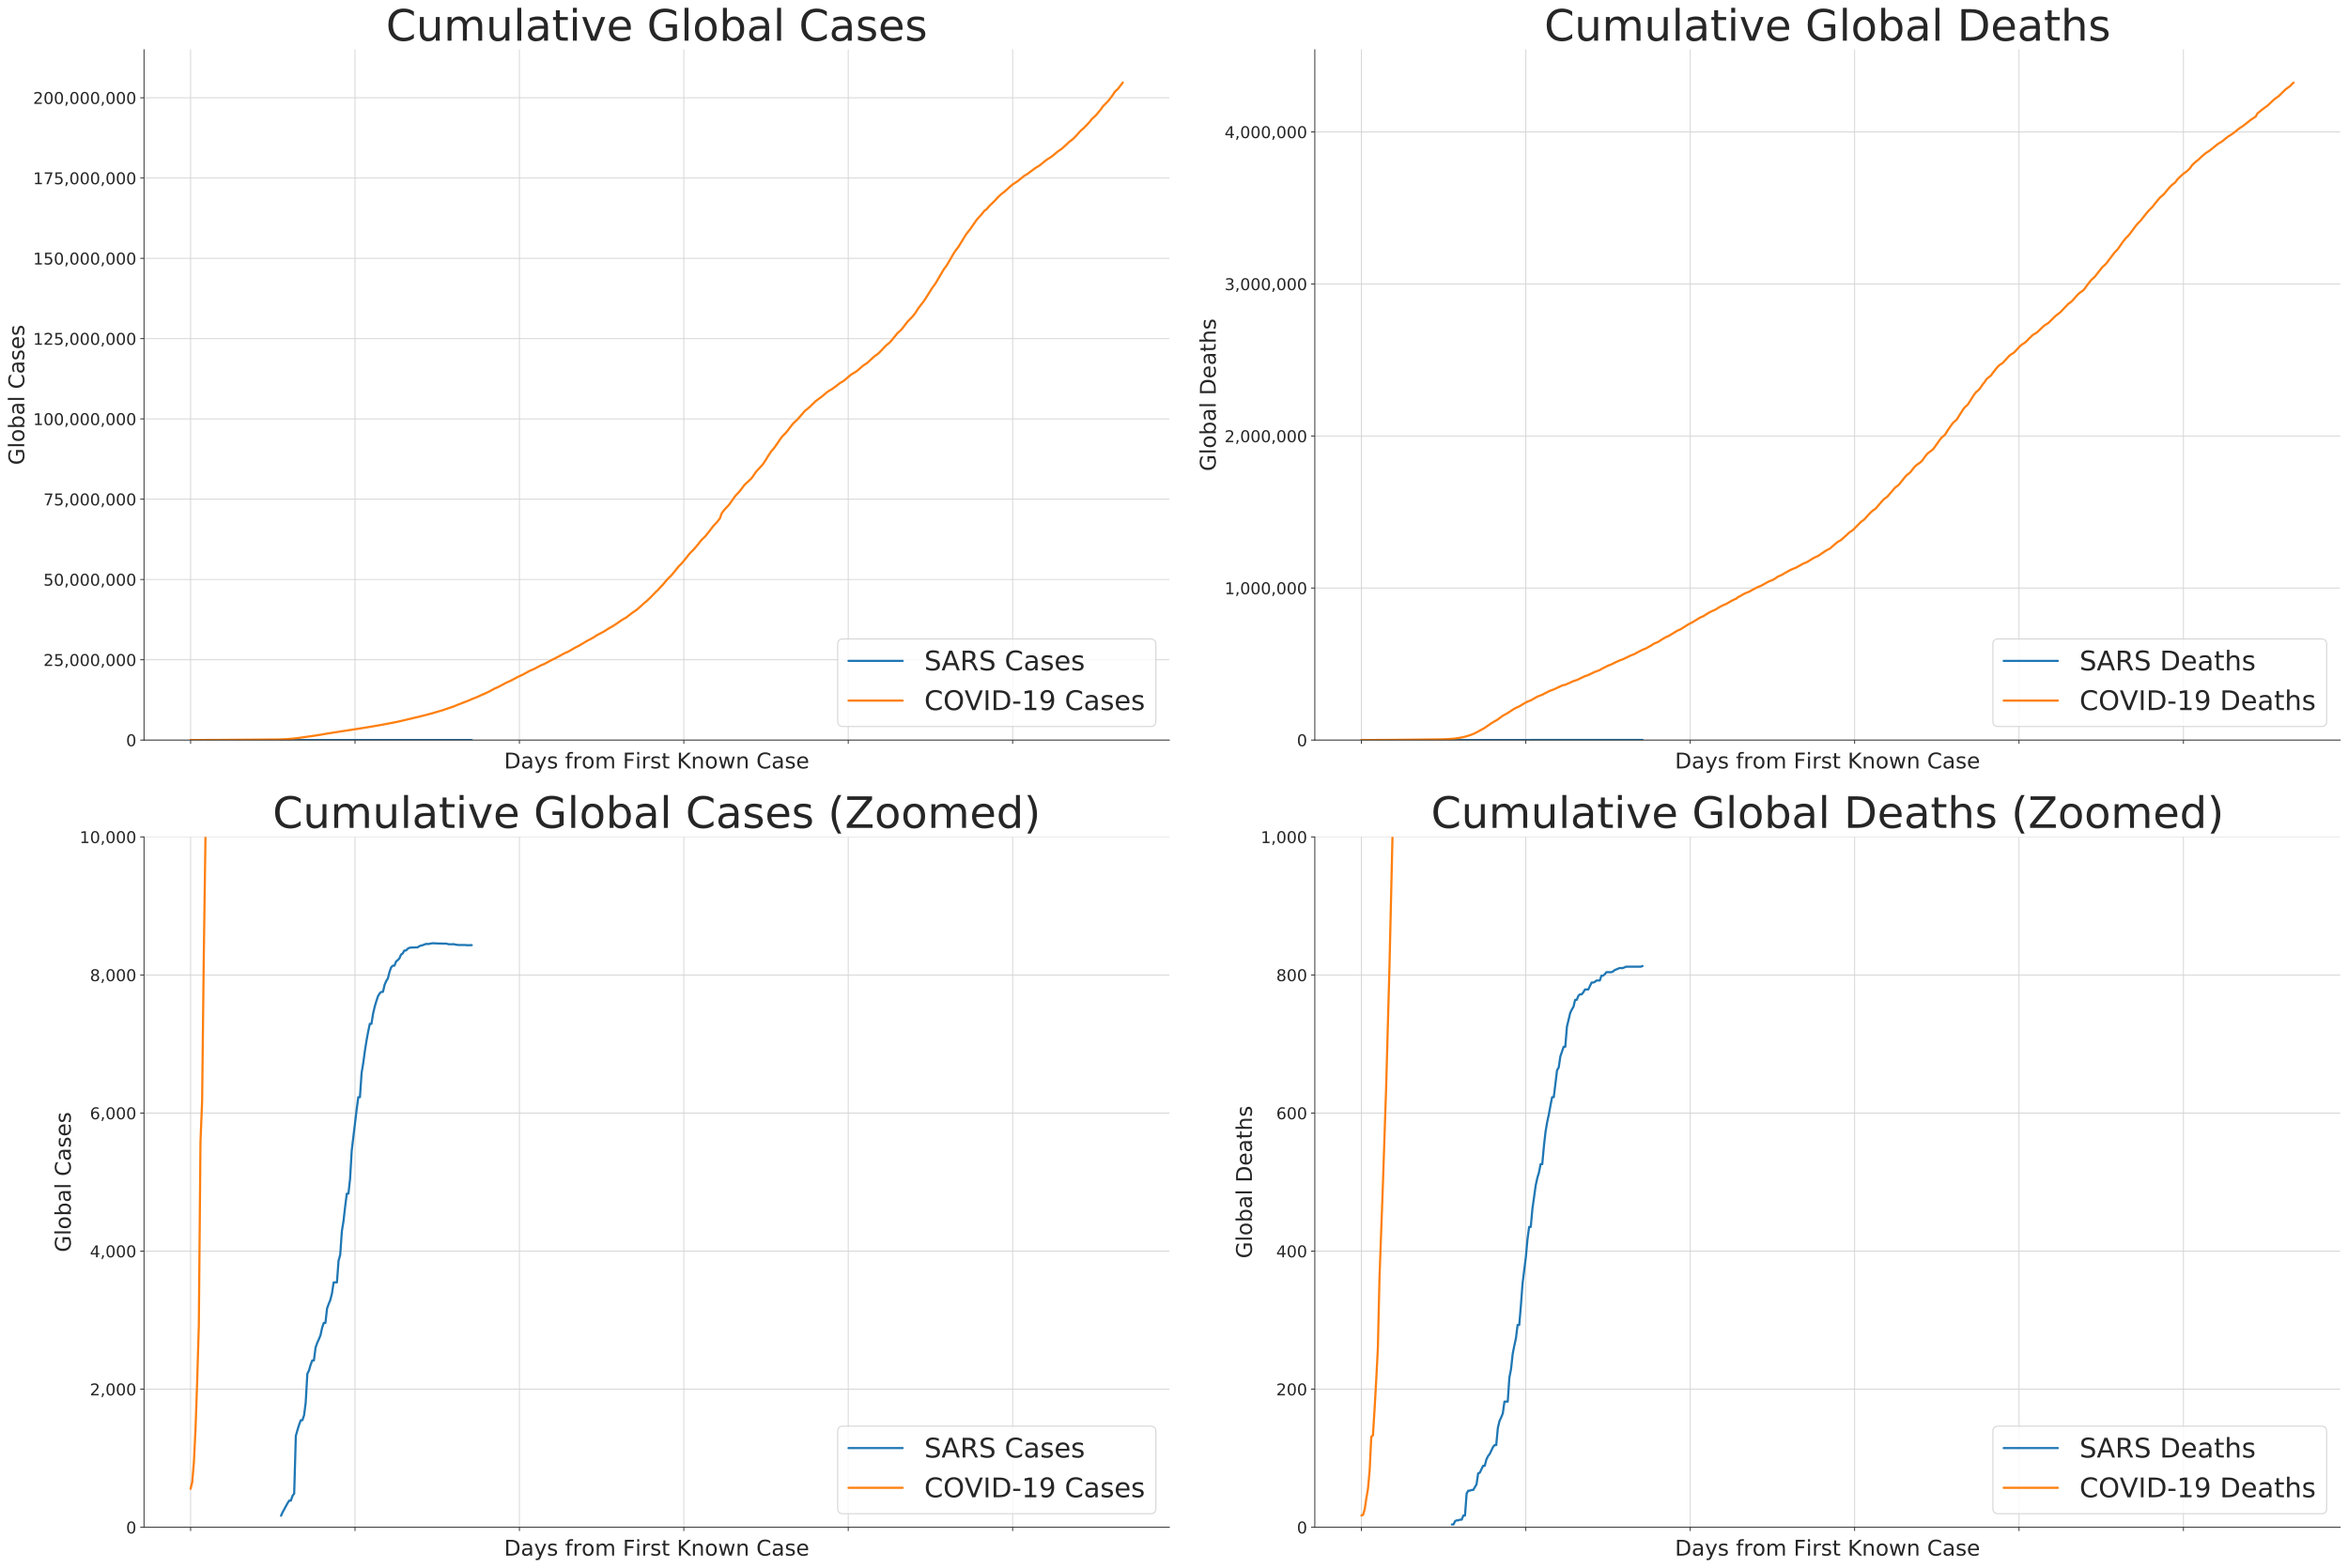 <?xml version="1.0" encoding="utf-8" standalone="no"?>
<!DOCTYPE svg PUBLIC "-//W3C//DTD SVG 1.1//EN"
  "http://www.w3.org/Graphics/SVG/1.1/DTD/svg11.dtd">
<!-- Created with matplotlib (https://matplotlib.org/) -->
<svg height="1448.4pt" version="1.1" viewBox="0 0 2168.4 1448.4" width="2168.4pt" xmlns="http://www.w3.org/2000/svg" xmlns:xlink="http://www.w3.org/1999/xlink">
 <defs>
  <style type="text/css">
*{stroke-linecap:butt;stroke-linejoin:round;}
  </style>
 </defs>
 <g id="figure_1">
  <g id="patch_1">
   <path d="M 0 1448.4 
L 2168.4 1448.4 
L 2168.4 0 
L 0 0 
z
" style="fill:#ffffff;"/>
  </g>
  <g id="axes_1">
   <g id="patch_2">
    <path d="M 132.984 683.643 
L 1079.943 683.643 
L 1079.943 45.913 
L 132.984 45.913 
z
" style="fill:#ffffff;"/>
   </g>
   <g id="matplotlib.axis_1">
    <g id="xtick_1">
     <g id="line2d_1">
      <path clip-path="url(#pd3b3b638a5)" d="M 176.028 683.643 
L 176.028 45.913 
" style="fill:none;stroke:#d3d3d3;stroke-linecap:round;stroke-width:0.8;"/>
     </g>
     <g id="line2d_2">
      <defs>
       <path d="M 0 0 
L 0 3.5 
" id="mdf7d89dc5e" style="stroke:#262626;stroke-width:0.8;"/>
      </defs>
      <g>
       <use style="fill:#262626;stroke:#262626;stroke-width:0.8;" x="176.028" xlink:href="#mdf7d89dc5e" y="683.643"/>
      </g>
     </g>
    </g>
    <g id="xtick_2">
     <g id="line2d_3">
      <path clip-path="url(#pd3b3b638a5)" d="M 327.857 683.643 
L 327.857 45.913 
" style="fill:none;stroke:#d3d3d3;stroke-linecap:round;stroke-width:0.8;"/>
     </g>
     <g id="line2d_4">
      <g>
       <use style="fill:#262626;stroke:#262626;stroke-width:0.8;" x="327.857" xlink:href="#mdf7d89dc5e" y="683.643"/>
      </g>
     </g>
    </g>
    <g id="xtick_3">
     <g id="line2d_5">
      <path clip-path="url(#pd3b3b638a5)" d="M 479.686 683.643 
L 479.686 45.913 
" style="fill:none;stroke:#d3d3d3;stroke-linecap:round;stroke-width:0.8;"/>
     </g>
     <g id="line2d_6">
      <g>
       <use style="fill:#262626;stroke:#262626;stroke-width:0.8;" x="479.686" xlink:href="#mdf7d89dc5e" y="683.643"/>
      </g>
     </g>
    </g>
    <g id="xtick_4">
     <g id="line2d_7">
      <path clip-path="url(#pd3b3b638a5)" d="M 631.516 683.643 
L 631.516 45.913 
" style="fill:none;stroke:#d3d3d3;stroke-linecap:round;stroke-width:0.8;"/>
     </g>
     <g id="line2d_8">
      <g>
       <use style="fill:#262626;stroke:#262626;stroke-width:0.8;" x="631.516" xlink:href="#mdf7d89dc5e" y="683.643"/>
      </g>
     </g>
    </g>
    <g id="xtick_5">
     <g id="line2d_9">
      <path clip-path="url(#pd3b3b638a5)" d="M 783.345 683.643 
L 783.345 45.913 
" style="fill:none;stroke:#d3d3d3;stroke-linecap:round;stroke-width:0.8;"/>
     </g>
     <g id="line2d_10">
      <g>
       <use style="fill:#262626;stroke:#262626;stroke-width:0.8;" x="783.345" xlink:href="#mdf7d89dc5e" y="683.643"/>
      </g>
     </g>
    </g>
    <g id="xtick_6">
     <g id="line2d_11">
      <path clip-path="url(#pd3b3b638a5)" d="M 935.174 683.643 
L 935.174 45.913 
" style="fill:none;stroke:#d3d3d3;stroke-linecap:round;stroke-width:0.8;"/>
     </g>
     <g id="line2d_12">
      <g>
       <use style="fill:#262626;stroke:#262626;stroke-width:0.8;" x="935.174" xlink:href="#mdf7d89dc5e" y="683.643"/>
      </g>
     </g>
    </g>
    <g id="text_1">
     <!-- Days from First Known Case -->
     <defs>
      <path d="M 19.672 64.797 
L 19.672 8.109 
L 31.594 8.109 
Q 46.688 8.109 53.688 14.938 
Q 60.688 21.781 60.688 36.531 
Q 60.688 51.172 53.688 57.984 
Q 46.688 64.797 31.594 64.797 
z
M 9.812 72.906 
L 30.078 72.906 
Q 51.266 72.906 61.172 64.094 
Q 71.094 55.281 71.094 36.531 
Q 71.094 17.672 61.125 8.828 
Q 51.172 0 30.078 0 
L 9.812 0 
z
" id="DejaVuSans-68"/>
      <path d="M 34.281 27.484 
Q 23.391 27.484 19.188 25 
Q 14.984 22.516 14.984 16.5 
Q 14.984 11.719 18.141 8.906 
Q 21.297 6.109 26.703 6.109 
Q 34.188 6.109 38.703 11.406 
Q 43.219 16.703 43.219 25.484 
L 43.219 27.484 
z
M 52.203 31.203 
L 52.203 0 
L 43.219 0 
L 43.219 8.297 
Q 40.141 3.328 35.547 0.953 
Q 30.953 -1.422 24.312 -1.422 
Q 15.922 -1.422 10.953 3.297 
Q 6 8.016 6 15.922 
Q 6 25.141 12.172 29.828 
Q 18.359 34.516 30.609 34.516 
L 43.219 34.516 
L 43.219 35.406 
Q 43.219 41.609 39.141 45 
Q 35.062 48.391 27.688 48.391 
Q 23 48.391 18.547 47.266 
Q 14.109 46.141 10.016 43.891 
L 10.016 52.203 
Q 14.938 54.109 19.578 55.047 
Q 24.219 56 28.609 56 
Q 40.484 56 46.344 49.844 
Q 52.203 43.703 52.203 31.203 
z
" id="DejaVuSans-97"/>
      <path d="M 32.172 -5.078 
Q 28.375 -14.844 24.75 -17.812 
Q 21.141 -20.797 15.094 -20.797 
L 7.906 -20.797 
L 7.906 -13.281 
L 13.188 -13.281 
Q 16.891 -13.281 18.938 -11.516 
Q 21 -9.766 23.484 -3.219 
L 25.094 0.875 
L 2.984 54.688 
L 12.5 54.688 
L 29.594 11.922 
L 46.688 54.688 
L 56.203 54.688 
z
" id="DejaVuSans-121"/>
      <path d="M 44.281 53.078 
L 44.281 44.578 
Q 40.484 46.531 36.375 47.5 
Q 32.281 48.484 27.875 48.484 
Q 21.188 48.484 17.844 46.438 
Q 14.5 44.391 14.5 40.281 
Q 14.5 37.156 16.891 35.375 
Q 19.281 33.594 26.516 31.984 
L 29.594 31.297 
Q 39.156 29.25 43.188 25.516 
Q 47.219 21.781 47.219 15.094 
Q 47.219 7.469 41.188 3.016 
Q 35.156 -1.422 24.609 -1.422 
Q 20.219 -1.422 15.453 -0.562 
Q 10.688 0.297 5.422 2 
L 5.422 11.281 
Q 10.406 8.688 15.234 7.391 
Q 20.062 6.109 24.812 6.109 
Q 31.156 6.109 34.562 8.281 
Q 37.984 10.453 37.984 14.406 
Q 37.984 18.062 35.516 20.016 
Q 33.062 21.969 24.703 23.781 
L 21.578 24.516 
Q 13.234 26.266 9.516 29.906 
Q 5.812 33.547 5.812 39.891 
Q 5.812 47.609 11.281 51.797 
Q 16.75 56 26.812 56 
Q 31.781 56 36.172 55.266 
Q 40.578 54.547 44.281 53.078 
z
" id="DejaVuSans-115"/>
      <path id="DejaVuSans-32"/>
      <path d="M 37.109 75.984 
L 37.109 68.5 
L 28.516 68.5 
Q 23.688 68.5 21.797 66.547 
Q 19.922 64.594 19.922 59.516 
L 19.922 54.688 
L 34.719 54.688 
L 34.719 47.703 
L 19.922 47.703 
L 19.922 0 
L 10.891 0 
L 10.891 47.703 
L 2.297 47.703 
L 2.297 54.688 
L 10.891 54.688 
L 10.891 58.5 
Q 10.891 67.625 15.141 71.797 
Q 19.391 75.984 28.609 75.984 
z
" id="DejaVuSans-102"/>
      <path d="M 41.109 46.297 
Q 39.594 47.172 37.812 47.578 
Q 36.031 48 33.891 48 
Q 26.266 48 22.188 43.047 
Q 18.109 38.094 18.109 28.812 
L 18.109 0 
L 9.078 0 
L 9.078 54.688 
L 18.109 54.688 
L 18.109 46.188 
Q 20.953 51.172 25.484 53.578 
Q 30.031 56 36.531 56 
Q 37.453 56 38.578 55.875 
Q 39.703 55.766 41.062 55.516 
z
" id="DejaVuSans-114"/>
      <path d="M 30.609 48.391 
Q 23.391 48.391 19.188 42.75 
Q 14.984 37.109 14.984 27.297 
Q 14.984 17.484 19.156 11.844 
Q 23.344 6.203 30.609 6.203 
Q 37.797 6.203 41.984 11.859 
Q 46.188 17.531 46.188 27.297 
Q 46.188 37.016 41.984 42.703 
Q 37.797 48.391 30.609 48.391 
z
M 30.609 56 
Q 42.328 56 49.016 48.375 
Q 55.719 40.766 55.719 27.297 
Q 55.719 13.875 49.016 6.219 
Q 42.328 -1.422 30.609 -1.422 
Q 18.844 -1.422 12.172 6.219 
Q 5.516 13.875 5.516 27.297 
Q 5.516 40.766 12.172 48.375 
Q 18.844 56 30.609 56 
z
" id="DejaVuSans-111"/>
      <path d="M 52 44.188 
Q 55.375 50.25 60.062 53.125 
Q 64.75 56 71.094 56 
Q 79.641 56 84.281 50.016 
Q 88.922 44.047 88.922 33.016 
L 88.922 0 
L 79.891 0 
L 79.891 32.719 
Q 79.891 40.578 77.094 44.375 
Q 74.312 48.188 68.609 48.188 
Q 61.625 48.188 57.562 43.547 
Q 53.516 38.922 53.516 30.906 
L 53.516 0 
L 44.484 0 
L 44.484 32.719 
Q 44.484 40.625 41.703 44.406 
Q 38.922 48.188 33.109 48.188 
Q 26.219 48.188 22.156 43.531 
Q 18.109 38.875 18.109 30.906 
L 18.109 0 
L 9.078 0 
L 9.078 54.688 
L 18.109 54.688 
L 18.109 46.188 
Q 21.188 51.219 25.484 53.609 
Q 29.781 56 35.688 56 
Q 41.656 56 45.828 52.969 
Q 50 49.953 52 44.188 
z
" id="DejaVuSans-109"/>
      <path d="M 9.812 72.906 
L 51.703 72.906 
L 51.703 64.594 
L 19.672 64.594 
L 19.672 43.109 
L 48.578 43.109 
L 48.578 34.812 
L 19.672 34.812 
L 19.672 0 
L 9.812 0 
z
" id="DejaVuSans-70"/>
      <path d="M 9.422 54.688 
L 18.406 54.688 
L 18.406 0 
L 9.422 0 
z
M 9.422 75.984 
L 18.406 75.984 
L 18.406 64.594 
L 9.422 64.594 
z
" id="DejaVuSans-105"/>
      <path d="M 18.312 70.219 
L 18.312 54.688 
L 36.812 54.688 
L 36.812 47.703 
L 18.312 47.703 
L 18.312 18.016 
Q 18.312 11.328 20.141 9.422 
Q 21.969 7.516 27.594 7.516 
L 36.812 7.516 
L 36.812 0 
L 27.594 0 
Q 17.188 0 13.234 3.875 
Q 9.281 7.766 9.281 18.016 
L 9.281 47.703 
L 2.688 47.703 
L 2.688 54.688 
L 9.281 54.688 
L 9.281 70.219 
z
" id="DejaVuSans-116"/>
      <path d="M 9.812 72.906 
L 19.672 72.906 
L 19.672 42.094 
L 52.391 72.906 
L 65.094 72.906 
L 28.906 38.922 
L 67.672 0 
L 54.688 0 
L 19.672 35.109 
L 19.672 0 
L 9.812 0 
z
" id="DejaVuSans-75"/>
      <path d="M 54.891 33.016 
L 54.891 0 
L 45.906 0 
L 45.906 32.719 
Q 45.906 40.484 42.875 44.328 
Q 39.844 48.188 33.797 48.188 
Q 26.516 48.188 22.312 43.547 
Q 18.109 38.922 18.109 30.906 
L 18.109 0 
L 9.078 0 
L 9.078 54.688 
L 18.109 54.688 
L 18.109 46.188 
Q 21.344 51.125 25.703 53.562 
Q 30.078 56 35.797 56 
Q 45.219 56 50.047 50.172 
Q 54.891 44.344 54.891 33.016 
z
" id="DejaVuSans-110"/>
      <path d="M 4.203 54.688 
L 13.188 54.688 
L 24.422 12.016 
L 35.594 54.688 
L 46.188 54.688 
L 57.422 12.016 
L 68.609 54.688 
L 77.594 54.688 
L 63.281 0 
L 52.688 0 
L 40.922 44.828 
L 29.109 0 
L 18.5 0 
z
" id="DejaVuSans-119"/>
      <path d="M 64.406 67.281 
L 64.406 56.891 
Q 59.422 61.531 53.781 63.812 
Q 48.141 66.109 41.797 66.109 
Q 29.297 66.109 22.656 58.469 
Q 16.016 50.828 16.016 36.375 
Q 16.016 21.969 22.656 14.328 
Q 29.297 6.688 41.797 6.688 
Q 48.141 6.688 53.781 8.984 
Q 59.422 11.281 64.406 15.922 
L 64.406 5.609 
Q 59.234 2.094 53.438 0.328 
Q 47.656 -1.422 41.219 -1.422 
Q 24.656 -1.422 15.125 8.703 
Q 5.609 18.844 5.609 36.375 
Q 5.609 53.953 15.125 64.078 
Q 24.656 74.219 41.219 74.219 
Q 47.75 74.219 53.531 72.484 
Q 59.328 70.75 64.406 67.281 
z
" id="DejaVuSans-67"/>
      <path d="M 56.203 29.594 
L 56.203 25.203 
L 14.891 25.203 
Q 15.484 15.922 20.484 11.062 
Q 25.484 6.203 34.422 6.203 
Q 39.594 6.203 44.453 7.469 
Q 49.312 8.734 54.109 11.281 
L 54.109 2.781 
Q 49.266 0.734 44.188 -0.344 
Q 39.109 -1.422 33.891 -1.422 
Q 20.797 -1.422 13.156 6.188 
Q 5.516 13.812 5.516 26.812 
Q 5.516 40.234 12.766 48.109 
Q 20.016 56 32.328 56 
Q 43.359 56 49.781 48.891 
Q 56.203 41.797 56.203 29.594 
z
M 47.219 32.234 
Q 47.125 39.594 43.094 43.984 
Q 39.062 48.391 32.422 48.391 
Q 24.906 48.391 20.391 44.141 
Q 15.875 39.891 15.188 32.172 
z
" id="DejaVuSans-101"/>
     </defs>
     <g style="fill:#262626;" transform="translate(465.545 709.84)scale(0.2 -0.2)">
      <use xlink:href="#DejaVuSans-68"/>
      <use x="77.002" xlink:href="#DejaVuSans-97"/>
      <use x="138.281" xlink:href="#DejaVuSans-121"/>
      <use x="197.461" xlink:href="#DejaVuSans-115"/>
      <use x="249.561" xlink:href="#DejaVuSans-32"/>
      <use x="281.348" xlink:href="#DejaVuSans-102"/>
      <use x="316.553" xlink:href="#DejaVuSans-114"/>
      <use x="357.635" xlink:href="#DejaVuSans-111"/>
      <use x="418.816" xlink:href="#DejaVuSans-109"/>
      <use x="516.229" xlink:href="#DejaVuSans-32"/>
      <use x="548.016" xlink:href="#DejaVuSans-70"/>
      <use x="605.426" xlink:href="#DejaVuSans-105"/>
      <use x="633.209" xlink:href="#DejaVuSans-114"/>
      <use x="674.322" xlink:href="#DejaVuSans-115"/>
      <use x="726.422" xlink:href="#DejaVuSans-116"/>
      <use x="765.631" xlink:href="#DejaVuSans-32"/>
      <use x="797.418" xlink:href="#DejaVuSans-75"/>
      <use x="862.994" xlink:href="#DejaVuSans-110"/>
      <use x="926.373" xlink:href="#DejaVuSans-111"/>
      <use x="987.555" xlink:href="#DejaVuSans-119"/>
      <use x="1069.342" xlink:href="#DejaVuSans-110"/>
      <use x="1132.721" xlink:href="#DejaVuSans-32"/>
      <use x="1164.508" xlink:href="#DejaVuSans-67"/>
      <use x="1234.332" xlink:href="#DejaVuSans-97"/>
      <use x="1295.611" xlink:href="#DejaVuSans-115"/>
      <use x="1347.711" xlink:href="#DejaVuSans-101"/>
     </g>
    </g>
   </g>
   <g id="matplotlib.axis_2">
    <g id="ytick_1">
     <g id="line2d_13">
      <path clip-path="url(#pd3b3b638a5)" d="M 132.984 683.643 
L 1079.943 683.643 
" style="fill:none;stroke:#d3d3d3;stroke-linecap:round;stroke-width:0.8;"/>
     </g>
     <g id="line2d_14">
      <defs>
       <path d="M 0 0 
L -3.5 0 
" id="md52dfda518" style="stroke:#262626;stroke-width:0.8;"/>
      </defs>
      <g>
       <use style="fill:#262626;stroke:#262626;stroke-width:0.8;" x="132.984" xlink:href="#md52dfda518" y="683.643"/>
      </g>
     </g>
     <g id="text_2">
      <!-- 0 -->
      <defs>
       <path d="M 31.781 66.406 
Q 24.172 66.406 20.328 58.906 
Q 16.5 51.422 16.5 36.375 
Q 16.5 21.391 20.328 13.891 
Q 24.172 6.391 31.781 6.391 
Q 39.453 6.391 43.281 13.891 
Q 47.125 21.391 47.125 36.375 
Q 47.125 51.422 43.281 58.906 
Q 39.453 66.406 31.781 66.406 
z
M 31.781 74.219 
Q 44.047 74.219 50.516 64.516 
Q 56.984 54.828 56.984 36.375 
Q 56.984 17.969 50.516 8.266 
Q 44.047 -1.422 31.781 -1.422 
Q 19.531 -1.422 13.062 8.266 
Q 6.594 17.969 6.594 36.375 
Q 6.594 54.828 13.062 64.516 
Q 19.531 74.219 31.781 74.219 
z
" id="DejaVuSans-48"/>
      </defs>
      <g style="fill:#262626;" transform="translate(116.441 689.342)scale(0.15 -0.15)">
       <use xlink:href="#DejaVuSans-48"/>
      </g>
     </g>
    </g>
    <g id="ytick_2">
     <g id="line2d_15">
      <path clip-path="url(#pd3b3b638a5)" d="M 132.984 609.477 
L 1079.943 609.477 
" style="fill:none;stroke:#d3d3d3;stroke-linecap:round;stroke-width:0.8;"/>
     </g>
     <g id="line2d_16">
      <g>
       <use style="fill:#262626;stroke:#262626;stroke-width:0.8;" x="132.984" xlink:href="#md52dfda518" y="609.477"/>
      </g>
     </g>
     <g id="text_3">
      <!-- 25,000,000 -->
      <defs>
       <path d="M 19.188 8.297 
L 53.609 8.297 
L 53.609 0 
L 7.328 0 
L 7.328 8.297 
Q 12.938 14.109 22.625 23.891 
Q 32.328 33.688 34.812 36.531 
Q 39.547 41.844 41.422 45.531 
Q 43.312 49.219 43.312 52.781 
Q 43.312 58.594 39.234 62.25 
Q 35.156 65.922 28.609 65.922 
Q 23.969 65.922 18.812 64.312 
Q 13.672 62.703 7.812 59.422 
L 7.812 69.391 
Q 13.766 71.781 18.938 73 
Q 24.125 74.219 28.422 74.219 
Q 39.75 74.219 46.484 68.547 
Q 53.219 62.891 53.219 53.422 
Q 53.219 48.922 51.531 44.891 
Q 49.859 40.875 45.406 35.406 
Q 44.188 33.984 37.641 27.219 
Q 31.109 20.453 19.188 8.297 
z
" id="DejaVuSans-50"/>
       <path d="M 10.797 72.906 
L 49.516 72.906 
L 49.516 64.594 
L 19.828 64.594 
L 19.828 46.734 
Q 21.969 47.469 24.109 47.828 
Q 26.266 48.188 28.422 48.188 
Q 40.625 48.188 47.75 41.5 
Q 54.891 34.812 54.891 23.391 
Q 54.891 11.625 47.562 5.094 
Q 40.234 -1.422 26.906 -1.422 
Q 22.312 -1.422 17.547 -0.641 
Q 12.797 0.141 7.719 1.703 
L 7.719 11.625 
Q 12.109 9.234 16.797 8.062 
Q 21.484 6.891 26.703 6.891 
Q 35.156 6.891 40.078 11.328 
Q 45.016 15.766 45.016 23.391 
Q 45.016 31 40.078 35.438 
Q 35.156 39.891 26.703 39.891 
Q 22.75 39.891 18.812 39.016 
Q 14.891 38.141 10.797 36.281 
z
" id="DejaVuSans-53"/>
       <path d="M 11.719 12.406 
L 22.016 12.406 
L 22.016 4 
L 14.016 -11.625 
L 7.719 -11.625 
L 11.719 4 
z
" id="DejaVuSans-44"/>
      </defs>
      <g style="fill:#262626;" transform="translate(40.1 615.176)scale(0.15 -0.15)">
       <use xlink:href="#DejaVuSans-50"/>
       <use x="63.623" xlink:href="#DejaVuSans-53"/>
       <use x="127.246" xlink:href="#DejaVuSans-44"/>
       <use x="159.033" xlink:href="#DejaVuSans-48"/>
       <use x="222.656" xlink:href="#DejaVuSans-48"/>
       <use x="286.279" xlink:href="#DejaVuSans-48"/>
       <use x="349.902" xlink:href="#DejaVuSans-44"/>
       <use x="381.689" xlink:href="#DejaVuSans-48"/>
       <use x="445.312" xlink:href="#DejaVuSans-48"/>
       <use x="508.936" xlink:href="#DejaVuSans-48"/>
      </g>
     </g>
    </g>
    <g id="ytick_3">
     <g id="line2d_17">
      <path clip-path="url(#pd3b3b638a5)" d="M 132.984 535.31 
L 1079.943 535.31 
" style="fill:none;stroke:#d3d3d3;stroke-linecap:round;stroke-width:0.8;"/>
     </g>
     <g id="line2d_18">
      <g>
       <use style="fill:#262626;stroke:#262626;stroke-width:0.8;" x="132.984" xlink:href="#md52dfda518" y="535.31"/>
      </g>
     </g>
     <g id="text_4">
      <!-- 50,000,000 -->
      <g style="fill:#262626;" transform="translate(40.1 541.009)scale(0.15 -0.15)">
       <use xlink:href="#DejaVuSans-53"/>
       <use x="63.623" xlink:href="#DejaVuSans-48"/>
       <use x="127.246" xlink:href="#DejaVuSans-44"/>
       <use x="159.033" xlink:href="#DejaVuSans-48"/>
       <use x="222.656" xlink:href="#DejaVuSans-48"/>
       <use x="286.279" xlink:href="#DejaVuSans-48"/>
       <use x="349.902" xlink:href="#DejaVuSans-44"/>
       <use x="381.689" xlink:href="#DejaVuSans-48"/>
       <use x="445.312" xlink:href="#DejaVuSans-48"/>
       <use x="508.936" xlink:href="#DejaVuSans-48"/>
      </g>
     </g>
    </g>
    <g id="ytick_4">
     <g id="line2d_19">
      <path clip-path="url(#pd3b3b638a5)" d="M 132.984 461.144 
L 1079.943 461.144 
" style="fill:none;stroke:#d3d3d3;stroke-linecap:round;stroke-width:0.8;"/>
     </g>
     <g id="line2d_20">
      <g>
       <use style="fill:#262626;stroke:#262626;stroke-width:0.8;" x="132.984" xlink:href="#md52dfda518" y="461.144"/>
      </g>
     </g>
     <g id="text_5">
      <!-- 75,000,000 -->
      <defs>
       <path d="M 8.203 72.906 
L 55.078 72.906 
L 55.078 68.703 
L 28.609 0 
L 18.312 0 
L 43.219 64.594 
L 8.203 64.594 
z
" id="DejaVuSans-55"/>
      </defs>
      <g style="fill:#262626;" transform="translate(40.1 466.842)scale(0.15 -0.15)">
       <use xlink:href="#DejaVuSans-55"/>
       <use x="63.623" xlink:href="#DejaVuSans-53"/>
       <use x="127.246" xlink:href="#DejaVuSans-44"/>
       <use x="159.033" xlink:href="#DejaVuSans-48"/>
       <use x="222.656" xlink:href="#DejaVuSans-48"/>
       <use x="286.279" xlink:href="#DejaVuSans-48"/>
       <use x="349.902" xlink:href="#DejaVuSans-44"/>
       <use x="381.689" xlink:href="#DejaVuSans-48"/>
       <use x="445.312" xlink:href="#DejaVuSans-48"/>
       <use x="508.936" xlink:href="#DejaVuSans-48"/>
      </g>
     </g>
    </g>
    <g id="ytick_5">
     <g id="line2d_21">
      <path clip-path="url(#pd3b3b638a5)" d="M 132.984 386.977 
L 1079.943 386.977 
" style="fill:none;stroke:#d3d3d3;stroke-linecap:round;stroke-width:0.8;"/>
     </g>
     <g id="line2d_22">
      <g>
       <use style="fill:#262626;stroke:#262626;stroke-width:0.8;" x="132.984" xlink:href="#md52dfda518" y="386.977"/>
      </g>
     </g>
     <g id="text_6">
      <!-- 100,000,000 -->
      <defs>
       <path d="M 12.406 8.297 
L 28.516 8.297 
L 28.516 63.922 
L 10.984 60.406 
L 10.984 69.391 
L 28.422 72.906 
L 38.281 72.906 
L 38.281 8.297 
L 54.391 8.297 
L 54.391 0 
L 12.406 0 
z
" id="DejaVuSans-49"/>
      </defs>
      <g style="fill:#262626;" transform="translate(30.556 392.676)scale(0.15 -0.15)">
       <use xlink:href="#DejaVuSans-49"/>
       <use x="63.623" xlink:href="#DejaVuSans-48"/>
       <use x="127.246" xlink:href="#DejaVuSans-48"/>
       <use x="190.869" xlink:href="#DejaVuSans-44"/>
       <use x="222.656" xlink:href="#DejaVuSans-48"/>
       <use x="286.279" xlink:href="#DejaVuSans-48"/>
       <use x="349.902" xlink:href="#DejaVuSans-48"/>
       <use x="413.525" xlink:href="#DejaVuSans-44"/>
       <use x="445.312" xlink:href="#DejaVuSans-48"/>
       <use x="508.936" xlink:href="#DejaVuSans-48"/>
       <use x="572.559" xlink:href="#DejaVuSans-48"/>
      </g>
     </g>
    </g>
    <g id="ytick_6">
     <g id="line2d_23">
      <path clip-path="url(#pd3b3b638a5)" d="M 132.984 312.81 
L 1079.943 312.81 
" style="fill:none;stroke:#d3d3d3;stroke-linecap:round;stroke-width:0.8;"/>
     </g>
     <g id="line2d_24">
      <g>
       <use style="fill:#262626;stroke:#262626;stroke-width:0.8;" x="132.984" xlink:href="#md52dfda518" y="312.81"/>
      </g>
     </g>
     <g id="text_7">
      <!-- 125,000,000 -->
      <g style="fill:#262626;" transform="translate(30.556 318.509)scale(0.15 -0.15)">
       <use xlink:href="#DejaVuSans-49"/>
       <use x="63.623" xlink:href="#DejaVuSans-50"/>
       <use x="127.246" xlink:href="#DejaVuSans-53"/>
       <use x="190.869" xlink:href="#DejaVuSans-44"/>
       <use x="222.656" xlink:href="#DejaVuSans-48"/>
       <use x="286.279" xlink:href="#DejaVuSans-48"/>
       <use x="349.902" xlink:href="#DejaVuSans-48"/>
       <use x="413.525" xlink:href="#DejaVuSans-44"/>
       <use x="445.312" xlink:href="#DejaVuSans-48"/>
       <use x="508.936" xlink:href="#DejaVuSans-48"/>
       <use x="572.559" xlink:href="#DejaVuSans-48"/>
      </g>
     </g>
    </g>
    <g id="ytick_7">
     <g id="line2d_25">
      <path clip-path="url(#pd3b3b638a5)" d="M 132.984 238.644 
L 1079.943 238.644 
" style="fill:none;stroke:#d3d3d3;stroke-linecap:round;stroke-width:0.8;"/>
     </g>
     <g id="line2d_26">
      <g>
       <use style="fill:#262626;stroke:#262626;stroke-width:0.8;" x="132.984" xlink:href="#md52dfda518" y="238.644"/>
      </g>
     </g>
     <g id="text_8">
      <!-- 150,000,000 -->
      <g style="fill:#262626;" transform="translate(30.556 244.343)scale(0.15 -0.15)">
       <use xlink:href="#DejaVuSans-49"/>
       <use x="63.623" xlink:href="#DejaVuSans-53"/>
       <use x="127.246" xlink:href="#DejaVuSans-48"/>
       <use x="190.869" xlink:href="#DejaVuSans-44"/>
       <use x="222.656" xlink:href="#DejaVuSans-48"/>
       <use x="286.279" xlink:href="#DejaVuSans-48"/>
       <use x="349.902" xlink:href="#DejaVuSans-48"/>
       <use x="413.525" xlink:href="#DejaVuSans-44"/>
       <use x="445.312" xlink:href="#DejaVuSans-48"/>
       <use x="508.936" xlink:href="#DejaVuSans-48"/>
       <use x="572.559" xlink:href="#DejaVuSans-48"/>
      </g>
     </g>
    </g>
    <g id="ytick_8">
     <g id="line2d_27">
      <path clip-path="url(#pd3b3b638a5)" d="M 132.984 164.477 
L 1079.943 164.477 
" style="fill:none;stroke:#d3d3d3;stroke-linecap:round;stroke-width:0.8;"/>
     </g>
     <g id="line2d_28">
      <g>
       <use style="fill:#262626;stroke:#262626;stroke-width:0.8;" x="132.984" xlink:href="#md52dfda518" y="164.477"/>
      </g>
     </g>
     <g id="text_9">
      <!-- 175,000,000 -->
      <g style="fill:#262626;" transform="translate(30.556 170.176)scale(0.15 -0.15)">
       <use xlink:href="#DejaVuSans-49"/>
       <use x="63.623" xlink:href="#DejaVuSans-55"/>
       <use x="127.246" xlink:href="#DejaVuSans-53"/>
       <use x="190.869" xlink:href="#DejaVuSans-44"/>
       <use x="222.656" xlink:href="#DejaVuSans-48"/>
       <use x="286.279" xlink:href="#DejaVuSans-48"/>
       <use x="349.902" xlink:href="#DejaVuSans-48"/>
       <use x="413.525" xlink:href="#DejaVuSans-44"/>
       <use x="445.312" xlink:href="#DejaVuSans-48"/>
       <use x="508.936" xlink:href="#DejaVuSans-48"/>
       <use x="572.559" xlink:href="#DejaVuSans-48"/>
      </g>
     </g>
    </g>
    <g id="ytick_9">
     <g id="line2d_29">
      <path clip-path="url(#pd3b3b638a5)" d="M 132.984 90.311 
L 1079.943 90.311 
" style="fill:none;stroke:#d3d3d3;stroke-linecap:round;stroke-width:0.8;"/>
     </g>
     <g id="line2d_30">
      <g>
       <use style="fill:#262626;stroke:#262626;stroke-width:0.8;" x="132.984" xlink:href="#md52dfda518" y="90.311"/>
      </g>
     </g>
     <g id="text_10">
      <!-- 200,000,000 -->
      <g style="fill:#262626;" transform="translate(30.556 96.01)scale(0.15 -0.15)">
       <use xlink:href="#DejaVuSans-50"/>
       <use x="63.623" xlink:href="#DejaVuSans-48"/>
       <use x="127.246" xlink:href="#DejaVuSans-48"/>
       <use x="190.869" xlink:href="#DejaVuSans-44"/>
       <use x="222.656" xlink:href="#DejaVuSans-48"/>
       <use x="286.279" xlink:href="#DejaVuSans-48"/>
       <use x="349.902" xlink:href="#DejaVuSans-48"/>
       <use x="413.525" xlink:href="#DejaVuSans-44"/>
       <use x="445.312" xlink:href="#DejaVuSans-48"/>
       <use x="508.936" xlink:href="#DejaVuSans-48"/>
       <use x="572.559" xlink:href="#DejaVuSans-48"/>
      </g>
     </g>
    </g>
    <g id="text_11">
     <!-- Global Cases -->
     <defs>
      <path d="M 59.516 10.406 
L 59.516 29.984 
L 43.406 29.984 
L 43.406 38.094 
L 69.281 38.094 
L 69.281 6.781 
Q 63.578 2.734 56.688 0.656 
Q 49.812 -1.422 42 -1.422 
Q 24.906 -1.422 15.25 8.562 
Q 5.609 18.562 5.609 36.375 
Q 5.609 54.25 15.25 64.234 
Q 24.906 74.219 42 74.219 
Q 49.125 74.219 55.547 72.453 
Q 61.969 70.703 67.391 67.281 
L 67.391 56.781 
Q 61.922 61.422 55.766 63.766 
Q 49.609 66.109 42.828 66.109 
Q 29.438 66.109 22.719 58.641 
Q 16.016 51.172 16.016 36.375 
Q 16.016 21.625 22.719 14.156 
Q 29.438 6.688 42.828 6.688 
Q 48.047 6.688 52.141 7.594 
Q 56.25 8.5 59.516 10.406 
z
" id="DejaVuSans-71"/>
      <path d="M 9.422 75.984 
L 18.406 75.984 
L 18.406 0 
L 9.422 0 
z
" id="DejaVuSans-108"/>
      <path d="M 48.688 27.297 
Q 48.688 37.203 44.609 42.844 
Q 40.531 48.484 33.406 48.484 
Q 26.266 48.484 22.188 42.844 
Q 18.109 37.203 18.109 27.297 
Q 18.109 17.391 22.188 11.75 
Q 26.266 6.109 33.406 6.109 
Q 40.531 6.109 44.609 11.75 
Q 48.688 17.391 48.688 27.297 
z
M 18.109 46.391 
Q 20.953 51.266 25.266 53.625 
Q 29.594 56 35.594 56 
Q 45.562 56 51.781 48.094 
Q 58.016 40.188 58.016 27.297 
Q 58.016 14.406 51.781 6.484 
Q 45.562 -1.422 35.594 -1.422 
Q 29.594 -1.422 25.266 0.953 
Q 20.953 3.328 18.109 8.203 
L 18.109 0 
L 9.078 0 
L 9.078 75.984 
L 18.109 75.984 
z
" id="DejaVuSans-98"/>
     </defs>
     <g style="fill:#262626;" transform="translate(22.397 429.539)rotate(-90)scale(0.2 -0.2)">
      <use xlink:href="#DejaVuSans-71"/>
      <use x="77.49" xlink:href="#DejaVuSans-108"/>
      <use x="105.273" xlink:href="#DejaVuSans-111"/>
      <use x="166.455" xlink:href="#DejaVuSans-98"/>
      <use x="229.932" xlink:href="#DejaVuSans-97"/>
      <use x="291.211" xlink:href="#DejaVuSans-108"/>
      <use x="318.994" xlink:href="#DejaVuSans-32"/>
      <use x="350.781" xlink:href="#DejaVuSans-67"/>
      <use x="420.605" xlink:href="#DejaVuSans-97"/>
      <use x="481.885" xlink:href="#DejaVuSans-115"/>
      <use x="533.984" xlink:href="#DejaVuSans-101"/>
      <use x="595.508" xlink:href="#DejaVuSans-115"/>
     </g>
    </g>
   </g>
   <g id="line2d_31">
    <path clip-path="url(#pd3b3b638a5)" d="M 259.534 683.643 
L 435.656 683.618 
L 435.656 683.618 
" style="fill:none;stroke:#1f77b4;stroke-linecap:round;stroke-width:2;"/>
   </g>
   <g id="line2d_32">
    <path clip-path="url(#pd3b3b638a5)" d="M 176.028 683.642 
L 201.839 683.533 
L 258.016 683.097 
L 264.089 682.82 
L 270.162 682.372 
L 274.717 681.84 
L 283.827 680.55 
L 288.382 679.914 
L 297.491 678.51 
L 299.01 678.155 
L 303.565 677.464 
L 308.119 676.69 
L 333.93 672.717 
L 343.04 671.217 
L 353.668 669.369 
L 367.333 666.717 
L 390.107 661.306 
L 399.217 658.928 
L 402.254 657.975 
L 405.29 657.13 
L 408.327 656.221 
L 418.955 652.618 
L 423.51 650.752 
L 432.619 647.21 
L 435.656 645.877 
L 440.211 644.079 
L 450.839 639.286 
L 456.912 636.028 
L 459.949 634.725 
L 462.985 633.109 
L 467.54 630.679 
L 472.095 628.616 
L 478.168 625.345 
L 482.723 623.244 
L 488.796 619.93 
L 493.351 617.911 
L 499.424 614.714 
L 502.461 613.434 
L 505.497 611.868 
L 510.052 609.402 
L 511.571 608.746 
L 517.644 605.504 
L 520.68 603.771 
L 525.235 601.723 
L 528.272 599.988 
L 531.308 598.184 
L 534.345 596.681 
L 537.382 594.931 
L 541.936 592.163 
L 544.973 590.596 
L 548.01 588.932 
L 551.046 586.903 
L 554.083 585.3 
L 557.119 583.705 
L 563.192 579.923 
L 566.229 578.256 
L 569.266 576.247 
L 573.821 573.045 
L 578.375 570.381 
L 581.412 568.039 
L 584.449 565.708 
L 585.967 564.773 
L 589.003 562.47 
L 592.04 559.749 
L 595.077 556.92 
L 596.595 555.85 
L 601.15 551.493 
L 605.705 546.752 
L 607.223 545.38 
L 610.26 542.066 
L 611.778 540.548 
L 616.333 535.094 
L 619.369 532.17 
L 620.888 530.51 
L 626.961 522.96 
L 628.479 521.553 
L 629.997 519.969 
L 634.552 514.356 
L 636.071 512.372 
L 637.589 510.629 
L 640.625 507.623 
L 645.18 502.255 
L 646.699 500.217 
L 648.217 498.478 
L 651.253 495.521 
L 654.29 491.77 
L 658.845 485.778 
L 661.881 482.638 
L 664.918 478.741 
L 666.436 474.296 
L 667.955 472.205 
L 669.473 470.321 
L 672.51 467.188 
L 674.028 465.301 
L 678.583 458.79 
L 680.101 456.976 
L 683.138 453.764 
L 686.174 449.773 
L 687.692 447.795 
L 693.766 442.121 
L 695.284 440.148 
L 698.321 435.679 
L 704.394 429.075 
L 707.43 424.554 
L 708.949 421.938 
L 711.985 417.301 
L 715.022 413.717 
L 718.058 409.403 
L 721.095 404.887 
L 722.613 402.991 
L 725.65 399.893 
L 727.168 398.089 
L 730.205 394.086 
L 731.723 392.131 
L 733.241 390.446 
L 734.76 389.124 
L 736.278 387.65 
L 739.314 384.224 
L 742.351 380.649 
L 743.869 379.121 
L 745.388 377.989 
L 748.424 375.305 
L 749.942 373.756 
L 751.461 372.371 
L 752.979 370.782 
L 759.052 366.291 
L 763.607 362.416 
L 765.125 361.309 
L 768.162 359.598 
L 771.199 357.383 
L 775.753 353.863 
L 778.79 352.074 
L 780.308 350.92 
L 784.863 346.958 
L 786.381 345.804 
L 790.936 343.076 
L 797.01 337.879 
L 798.528 336.786 
L 800.046 335.9 
L 801.564 334.67 
L 807.638 329.07 
L 810.674 326.967 
L 812.192 325.563 
L 818.266 319.173 
L 821.302 316.681 
L 822.82 315.155 
L 828.894 307.705 
L 831.93 304.951 
L 833.449 303.264 
L 838.003 297.245 
L 842.558 292.581 
L 844.077 290.788 
L 845.595 288.757 
L 847.113 286.265 
L 848.631 284.045 
L 853.186 278.196 
L 856.223 273.459 
L 860.778 266.162 
L 863.814 262.071 
L 866.851 256.897 
L 871.406 249.111 
L 874.442 244.943 
L 877.479 239.749 
L 880.516 234.478 
L 882.034 232.115 
L 885.07 228.093 
L 888.107 223.201 
L 891.144 218.15 
L 892.662 215.82 
L 895.699 212.072 
L 901.772 203.344 
L 903.29 201.481 
L 906.327 198.252 
L 909.363 194.412 
L 910.881 193.581 
L 913.918 190.009 
L 918.473 185.669 
L 921.509 182.336 
L 924.546 179.424 
L 927.583 177.139 
L 933.656 171.626 
L 935.174 170.444 
L 939.729 167.445 
L 945.802 162.514 
L 948.839 160.701 
L 951.875 158.416 
L 956.43 155.017 
L 959.467 153.243 
L 960.985 152.139 
L 965.54 148.393 
L 967.058 147.317 
L 970.095 145.413 
L 973.131 143.104 
L 976.168 140.492 
L 977.686 139.379 
L 979.205 138.409 
L 980.723 137.306 
L 985.278 133.155 
L 986.796 131.648 
L 988.314 130.382 
L 989.833 129.302 
L 991.351 127.995 
L 994.388 124.849 
L 997.424 121.38 
L 998.942 119.975 
L 1000.461 118.721 
L 1003.497 115.66 
L 1006.534 112.317 
L 1008.052 110.273 
L 1012.607 105.968 
L 1015.644 102.22 
L 1017.162 100.31 
L 1018.68 98.125 
L 1023.235 93.5 
L 1026.272 89.608 
L 1027.79 87.567 
L 1029.308 85.13 
L 1030.827 83.514 
L 1032.345 82.217 
L 1036.9 76.281 
L 1036.9 76.281 
" style="fill:none;stroke:#ff7f0e;stroke-linecap:round;stroke-width:2;"/>
   </g>
   <g id="patch_3">
    <path d="M 132.984 683.643 
L 132.984 45.913 
" style="fill:none;stroke:#262626;stroke-linecap:square;stroke-linejoin:miter;stroke-width:0.8;"/>
   </g>
   <g id="patch_4">
    <path d="M 132.984 683.643 
L 1079.943 683.643 
" style="fill:none;stroke:#262626;stroke-linecap:square;stroke-linejoin:miter;stroke-width:0.8;"/>
   </g>
   <g id="text_12">
    <!-- Cumulative Global Cases -->
    <defs>
     <path d="M 8.5 21.578 
L 8.5 54.688 
L 17.484 54.688 
L 17.484 21.922 
Q 17.484 14.156 20.5 10.266 
Q 23.531 6.391 29.594 6.391 
Q 36.859 6.391 41.078 11.031 
Q 45.312 15.672 45.312 23.688 
L 45.312 54.688 
L 54.297 54.688 
L 54.297 0 
L 45.312 0 
L 45.312 8.406 
Q 42.047 3.422 37.719 1 
Q 33.406 -1.422 27.688 -1.422 
Q 18.266 -1.422 13.375 4.438 
Q 8.5 10.297 8.5 21.578 
z
M 31.109 56 
z
" id="DejaVuSans-117"/>
     <path d="M 2.984 54.688 
L 12.5 54.688 
L 29.594 8.797 
L 46.688 54.688 
L 56.203 54.688 
L 35.688 0 
L 23.484 0 
z
" id="DejaVuSans-118"/>
    </defs>
    <g style="fill:#262626;" transform="translate(356.436 37.594)scale(0.4 -0.4)">
     <use xlink:href="#DejaVuSans-67"/>
     <use x="69.824" xlink:href="#DejaVuSans-117"/>
     <use x="133.203" xlink:href="#DejaVuSans-109"/>
     <use x="230.615" xlink:href="#DejaVuSans-117"/>
     <use x="293.994" xlink:href="#DejaVuSans-108"/>
     <use x="321.777" xlink:href="#DejaVuSans-97"/>
     <use x="383.057" xlink:href="#DejaVuSans-116"/>
     <use x="422.266" xlink:href="#DejaVuSans-105"/>
     <use x="450.049" xlink:href="#DejaVuSans-118"/>
     <use x="509.229" xlink:href="#DejaVuSans-101"/>
     <use x="570.752" xlink:href="#DejaVuSans-32"/>
     <use x="602.539" xlink:href="#DejaVuSans-71"/>
     <use x="680.029" xlink:href="#DejaVuSans-108"/>
     <use x="707.812" xlink:href="#DejaVuSans-111"/>
     <use x="768.994" xlink:href="#DejaVuSans-98"/>
     <use x="832.471" xlink:href="#DejaVuSans-97"/>
     <use x="893.75" xlink:href="#DejaVuSans-108"/>
     <use x="921.533" xlink:href="#DejaVuSans-32"/>
     <use x="953.32" xlink:href="#DejaVuSans-67"/>
     <use x="1023.145" xlink:href="#DejaVuSans-97"/>
     <use x="1084.424" xlink:href="#DejaVuSans-115"/>
     <use x="1136.523" xlink:href="#DejaVuSans-101"/>
     <use x="1198.047" xlink:href="#DejaVuSans-115"/>
    </g>
   </g>
   <g id="legend_1">
    <g id="patch_5">
     <path d="M 778.6 671.143 
L 1062.443 671.143 
Q 1067.443 671.143 1067.443 666.143 
L 1067.443 595.253 
Q 1067.443 590.253 1062.443 590.253 
L 778.6 590.253 
Q 773.6 590.253 773.6 595.253 
L 773.6 666.143 
Q 773.6 671.143 778.6 671.143 
z
" style="fill:#ffffff;opacity:0.8;stroke:#cccccc;stroke-linejoin:miter;"/>
    </g>
    <g id="line2d_33">
     <path d="M 783.6 610.499 
L 833.6 610.499 
" style="fill:none;stroke:#1f77b4;stroke-linecap:round;stroke-width:2;"/>
    </g>
    <g id="line2d_34"/>
    <g id="text_13">
     <!-- SARS Cases -->
     <defs>
      <path d="M 53.516 70.516 
L 53.516 60.891 
Q 47.906 63.578 42.922 64.891 
Q 37.938 66.219 33.297 66.219 
Q 25.25 66.219 20.875 63.094 
Q 16.5 59.969 16.5 54.203 
Q 16.5 49.359 19.406 46.891 
Q 22.312 44.438 30.422 42.922 
L 36.375 41.703 
Q 47.406 39.594 52.656 34.297 
Q 57.906 29 57.906 20.125 
Q 57.906 9.516 50.797 4.047 
Q 43.703 -1.422 29.984 -1.422 
Q 24.812 -1.422 18.969 -0.25 
Q 13.141 0.922 6.891 3.219 
L 6.891 13.375 
Q 12.891 10.016 18.656 8.297 
Q 24.422 6.594 29.984 6.594 
Q 38.422 6.594 43.016 9.906 
Q 47.609 13.234 47.609 19.391 
Q 47.609 24.75 44.312 27.781 
Q 41.016 30.812 33.5 32.328 
L 27.484 33.5 
Q 16.453 35.688 11.516 40.375 
Q 6.594 45.062 6.594 53.422 
Q 6.594 63.094 13.406 68.656 
Q 20.219 74.219 32.172 74.219 
Q 37.312 74.219 42.625 73.281 
Q 47.953 72.359 53.516 70.516 
z
" id="DejaVuSans-83"/>
      <path d="M 34.188 63.188 
L 20.797 26.906 
L 47.609 26.906 
z
M 28.609 72.906 
L 39.797 72.906 
L 67.578 0 
L 57.328 0 
L 50.688 18.703 
L 17.828 18.703 
L 11.188 0 
L 0.781 0 
z
" id="DejaVuSans-65"/>
      <path d="M 44.391 34.188 
Q 47.562 33.109 50.562 29.594 
Q 53.562 26.078 56.594 19.922 
L 66.609 0 
L 56 0 
L 46.688 18.703 
Q 43.062 26.031 39.672 28.422 
Q 36.281 30.812 30.422 30.812 
L 19.672 30.812 
L 19.672 0 
L 9.812 0 
L 9.812 72.906 
L 32.078 72.906 
Q 44.578 72.906 50.734 67.672 
Q 56.891 62.453 56.891 51.906 
Q 56.891 45.016 53.688 40.469 
Q 50.484 35.938 44.391 34.188 
z
M 19.672 64.797 
L 19.672 38.922 
L 32.078 38.922 
Q 39.203 38.922 42.844 42.219 
Q 46.484 45.516 46.484 51.906 
Q 46.484 58.297 42.844 61.547 
Q 39.203 64.797 32.078 64.797 
z
" id="DejaVuSans-82"/>
     </defs>
     <g style="fill:#262626;" transform="translate(853.6 619.249)scale(0.25 -0.25)">
      <use xlink:href="#DejaVuSans-83"/>
      <use x="63.492" xlink:href="#DejaVuSans-65"/>
      <use x="131.9" xlink:href="#DejaVuSans-82"/>
      <use x="201.383" xlink:href="#DejaVuSans-83"/>
      <use x="264.859" xlink:href="#DejaVuSans-32"/>
      <use x="296.646" xlink:href="#DejaVuSans-67"/>
      <use x="366.471" xlink:href="#DejaVuSans-97"/>
      <use x="427.75" xlink:href="#DejaVuSans-115"/>
      <use x="479.85" xlink:href="#DejaVuSans-101"/>
      <use x="541.373" xlink:href="#DejaVuSans-115"/>
     </g>
    </g>
    <g id="line2d_35">
     <path d="M 783.6 647.194 
L 833.6 647.194 
" style="fill:none;stroke:#ff7f0e;stroke-linecap:round;stroke-width:2;"/>
    </g>
    <g id="line2d_36"/>
    <g id="text_14">
     <!-- COVID-19 Cases -->
     <defs>
      <path d="M 39.406 66.219 
Q 28.656 66.219 22.328 58.203 
Q 16.016 50.203 16.016 36.375 
Q 16.016 22.609 22.328 14.594 
Q 28.656 6.594 39.406 6.594 
Q 50.141 6.594 56.422 14.594 
Q 62.703 22.609 62.703 36.375 
Q 62.703 50.203 56.422 58.203 
Q 50.141 66.219 39.406 66.219 
z
M 39.406 74.219 
Q 54.734 74.219 63.906 63.938 
Q 73.094 53.656 73.094 36.375 
Q 73.094 19.141 63.906 8.859 
Q 54.734 -1.422 39.406 -1.422 
Q 24.031 -1.422 14.812 8.828 
Q 5.609 19.094 5.609 36.375 
Q 5.609 53.656 14.812 63.938 
Q 24.031 74.219 39.406 74.219 
z
" id="DejaVuSans-79"/>
      <path d="M 28.609 0 
L 0.781 72.906 
L 11.078 72.906 
L 34.188 11.531 
L 57.328 72.906 
L 67.578 72.906 
L 39.797 0 
z
" id="DejaVuSans-86"/>
      <path d="M 9.812 72.906 
L 19.672 72.906 
L 19.672 0 
L 9.812 0 
z
" id="DejaVuSans-73"/>
      <path d="M 4.891 31.391 
L 31.203 31.391 
L 31.203 23.391 
L 4.891 23.391 
z
" id="DejaVuSans-45"/>
      <path d="M 10.984 1.516 
L 10.984 10.5 
Q 14.703 8.734 18.5 7.812 
Q 22.312 6.891 25.984 6.891 
Q 35.75 6.891 40.891 13.453 
Q 46.047 20.016 46.781 33.406 
Q 43.953 29.203 39.594 26.953 
Q 35.25 24.703 29.984 24.703 
Q 19.047 24.703 12.672 31.312 
Q 6.297 37.938 6.297 49.422 
Q 6.297 60.641 12.938 67.422 
Q 19.578 74.219 30.609 74.219 
Q 43.266 74.219 49.922 64.516 
Q 56.594 54.828 56.594 36.375 
Q 56.594 19.141 48.406 8.859 
Q 40.234 -1.422 26.422 -1.422 
Q 22.703 -1.422 18.891 -0.688 
Q 15.094 0.047 10.984 1.516 
z
M 30.609 32.422 
Q 37.25 32.422 41.125 36.953 
Q 45.016 41.5 45.016 49.422 
Q 45.016 57.281 41.125 61.844 
Q 37.25 66.406 30.609 66.406 
Q 23.969 66.406 20.094 61.844 
Q 16.219 57.281 16.219 49.422 
Q 16.219 41.5 20.094 36.953 
Q 23.969 32.422 30.609 32.422 
z
" id="DejaVuSans-57"/>
     </defs>
     <g style="fill:#262626;" transform="translate(853.6 655.944)scale(0.25 -0.25)">
      <use xlink:href="#DejaVuSans-67"/>
      <use x="69.824" xlink:href="#DejaVuSans-79"/>
      <use x="148.52" xlink:href="#DejaVuSans-86"/>
      <use x="216.928" xlink:href="#DejaVuSans-73"/>
      <use x="246.42" xlink:href="#DejaVuSans-68"/>
      <use x="323.422" xlink:href="#DejaVuSans-45"/>
      <use x="359.506" xlink:href="#DejaVuSans-49"/>
      <use x="423.129" xlink:href="#DejaVuSans-57"/>
      <use x="486.752" xlink:href="#DejaVuSans-32"/>
      <use x="518.539" xlink:href="#DejaVuSans-67"/>
      <use x="588.363" xlink:href="#DejaVuSans-97"/>
      <use x="649.643" xlink:href="#DejaVuSans-115"/>
      <use x="701.742" xlink:href="#DejaVuSans-101"/>
      <use x="763.266" xlink:href="#DejaVuSans-115"/>
     </g>
    </g>
   </g>
  </g>
  <g id="axes_2">
   <g id="patch_6">
    <path d="M 1214.241 683.643 
L 2161.2 683.643 
L 2161.2 45.913 
L 1214.241 45.913 
z
" style="fill:#ffffff;"/>
   </g>
   <g id="matplotlib.axis_3">
    <g id="xtick_7">
     <g id="line2d_37">
      <path clip-path="url(#pa732725ecf)" d="M 1257.284 683.643 
L 1257.284 45.913 
" style="fill:none;stroke:#d3d3d3;stroke-linecap:round;stroke-width:0.8;"/>
     </g>
     <g id="line2d_38">
      <g>
       <use style="fill:#262626;stroke:#262626;stroke-width:0.8;" x="1257.284" xlink:href="#mdf7d89dc5e" y="683.643"/>
      </g>
     </g>
    </g>
    <g id="xtick_8">
     <g id="line2d_39">
      <path clip-path="url(#pa732725ecf)" d="M 1409.113 683.643 
L 1409.113 45.913 
" style="fill:none;stroke:#d3d3d3;stroke-linecap:round;stroke-width:0.8;"/>
     </g>
     <g id="line2d_40">
      <g>
       <use style="fill:#262626;stroke:#262626;stroke-width:0.8;" x="1409.113" xlink:href="#mdf7d89dc5e" y="683.643"/>
      </g>
     </g>
    </g>
    <g id="xtick_9">
     <g id="line2d_41">
      <path clip-path="url(#pa732725ecf)" d="M 1560.943 683.643 
L 1560.943 45.913 
" style="fill:none;stroke:#d3d3d3;stroke-linecap:round;stroke-width:0.8;"/>
     </g>
     <g id="line2d_42">
      <g>
       <use style="fill:#262626;stroke:#262626;stroke-width:0.8;" x="1560.943" xlink:href="#mdf7d89dc5e" y="683.643"/>
      </g>
     </g>
    </g>
    <g id="xtick_10">
     <g id="line2d_43">
      <path clip-path="url(#pa732725ecf)" d="M 1712.772 683.643 
L 1712.772 45.913 
" style="fill:none;stroke:#d3d3d3;stroke-linecap:round;stroke-width:0.8;"/>
     </g>
     <g id="line2d_44">
      <g>
       <use style="fill:#262626;stroke:#262626;stroke-width:0.8;" x="1712.772" xlink:href="#mdf7d89dc5e" y="683.643"/>
      </g>
     </g>
    </g>
    <g id="xtick_11">
     <g id="line2d_45">
      <path clip-path="url(#pa732725ecf)" d="M 1864.601 683.643 
L 1864.601 45.913 
" style="fill:none;stroke:#d3d3d3;stroke-linecap:round;stroke-width:0.8;"/>
     </g>
     <g id="line2d_46">
      <g>
       <use style="fill:#262626;stroke:#262626;stroke-width:0.8;" x="1864.601" xlink:href="#mdf7d89dc5e" y="683.643"/>
      </g>
     </g>
    </g>
    <g id="xtick_12">
     <g id="line2d_47">
      <path clip-path="url(#pa732725ecf)" d="M 2016.43 683.643 
L 2016.43 45.913 
" style="fill:none;stroke:#d3d3d3;stroke-linecap:round;stroke-width:0.8;"/>
     </g>
     <g id="line2d_48">
      <g>
       <use style="fill:#262626;stroke:#262626;stroke-width:0.8;" x="2016.43" xlink:href="#mdf7d89dc5e" y="683.643"/>
      </g>
     </g>
    </g>
    <g id="text_15">
     <!-- Days from First Known Case -->
     <g style="fill:#262626;" transform="translate(1546.801 709.84)scale(0.2 -0.2)">
      <use xlink:href="#DejaVuSans-68"/>
      <use x="77.002" xlink:href="#DejaVuSans-97"/>
      <use x="138.281" xlink:href="#DejaVuSans-121"/>
      <use x="197.461" xlink:href="#DejaVuSans-115"/>
      <use x="249.561" xlink:href="#DejaVuSans-32"/>
      <use x="281.348" xlink:href="#DejaVuSans-102"/>
      <use x="316.553" xlink:href="#DejaVuSans-114"/>
      <use x="357.635" xlink:href="#DejaVuSans-111"/>
      <use x="418.816" xlink:href="#DejaVuSans-109"/>
      <use x="516.229" xlink:href="#DejaVuSans-32"/>
      <use x="548.016" xlink:href="#DejaVuSans-70"/>
      <use x="605.426" xlink:href="#DejaVuSans-105"/>
      <use x="633.209" xlink:href="#DejaVuSans-114"/>
      <use x="674.322" xlink:href="#DejaVuSans-115"/>
      <use x="726.422" xlink:href="#DejaVuSans-116"/>
      <use x="765.631" xlink:href="#DejaVuSans-32"/>
      <use x="797.418" xlink:href="#DejaVuSans-75"/>
      <use x="862.994" xlink:href="#DejaVuSans-110"/>
      <use x="926.373" xlink:href="#DejaVuSans-111"/>
      <use x="987.555" xlink:href="#DejaVuSans-119"/>
      <use x="1069.342" xlink:href="#DejaVuSans-110"/>
      <use x="1132.721" xlink:href="#DejaVuSans-32"/>
      <use x="1164.508" xlink:href="#DejaVuSans-67"/>
      <use x="1234.332" xlink:href="#DejaVuSans-97"/>
      <use x="1295.611" xlink:href="#DejaVuSans-115"/>
      <use x="1347.711" xlink:href="#DejaVuSans-101"/>
     </g>
    </g>
   </g>
   <g id="matplotlib.axis_4">
    <g id="ytick_10">
     <g id="line2d_49">
      <path clip-path="url(#pa732725ecf)" d="M 1214.241 683.643 
L 2161.2 683.643 
" style="fill:none;stroke:#d3d3d3;stroke-linecap:round;stroke-width:0.8;"/>
     </g>
     <g id="line2d_50">
      <g>
       <use style="fill:#262626;stroke:#262626;stroke-width:0.8;" x="1214.241" xlink:href="#md52dfda518" y="683.643"/>
      </g>
     </g>
     <g id="text_16">
      <!-- 0 -->
      <g style="fill:#262626;" transform="translate(1197.697 689.342)scale(0.15 -0.15)">
       <use xlink:href="#DejaVuSans-48"/>
      </g>
     </g>
    </g>
    <g id="ytick_11">
     <g id="line2d_51">
      <path clip-path="url(#pa732725ecf)" d="M 1214.241 543.196 
L 2161.2 543.196 
" style="fill:none;stroke:#d3d3d3;stroke-linecap:round;stroke-width:0.8;"/>
     </g>
     <g id="line2d_52">
      <g>
       <use style="fill:#262626;stroke:#262626;stroke-width:0.8;" x="1214.241" xlink:href="#md52dfda518" y="543.196"/>
      </g>
     </g>
     <g id="text_17">
      <!-- 1,000,000 -->
      <g style="fill:#262626;" transform="translate(1130.9 548.895)scale(0.15 -0.15)">
       <use xlink:href="#DejaVuSans-49"/>
       <use x="63.623" xlink:href="#DejaVuSans-44"/>
       <use x="95.41" xlink:href="#DejaVuSans-48"/>
       <use x="159.033" xlink:href="#DejaVuSans-48"/>
       <use x="222.656" xlink:href="#DejaVuSans-48"/>
       <use x="286.279" xlink:href="#DejaVuSans-44"/>
       <use x="318.066" xlink:href="#DejaVuSans-48"/>
       <use x="381.689" xlink:href="#DejaVuSans-48"/>
       <use x="445.312" xlink:href="#DejaVuSans-48"/>
      </g>
     </g>
    </g>
    <g id="ytick_12">
     <g id="line2d_53">
      <path clip-path="url(#pa732725ecf)" d="M 1214.241 402.748 
L 2161.2 402.748 
" style="fill:none;stroke:#d3d3d3;stroke-linecap:round;stroke-width:0.8;"/>
     </g>
     <g id="line2d_54">
      <g>
       <use style="fill:#262626;stroke:#262626;stroke-width:0.8;" x="1214.241" xlink:href="#md52dfda518" y="402.748"/>
      </g>
     </g>
     <g id="text_18">
      <!-- 2,000,000 -->
      <g style="fill:#262626;" transform="translate(1130.9 408.447)scale(0.15 -0.15)">
       <use xlink:href="#DejaVuSans-50"/>
       <use x="63.623" xlink:href="#DejaVuSans-44"/>
       <use x="95.41" xlink:href="#DejaVuSans-48"/>
       <use x="159.033" xlink:href="#DejaVuSans-48"/>
       <use x="222.656" xlink:href="#DejaVuSans-48"/>
       <use x="286.279" xlink:href="#DejaVuSans-44"/>
       <use x="318.066" xlink:href="#DejaVuSans-48"/>
       <use x="381.689" xlink:href="#DejaVuSans-48"/>
       <use x="445.312" xlink:href="#DejaVuSans-48"/>
      </g>
     </g>
    </g>
    <g id="ytick_13">
     <g id="line2d_55">
      <path clip-path="url(#pa732725ecf)" d="M 1214.241 262.301 
L 2161.2 262.301 
" style="fill:none;stroke:#d3d3d3;stroke-linecap:round;stroke-width:0.8;"/>
     </g>
     <g id="line2d_56">
      <g>
       <use style="fill:#262626;stroke:#262626;stroke-width:0.8;" x="1214.241" xlink:href="#md52dfda518" y="262.301"/>
      </g>
     </g>
     <g id="text_19">
      <!-- 3,000,000 -->
      <defs>
       <path d="M 40.578 39.312 
Q 47.656 37.797 51.625 33 
Q 55.609 28.219 55.609 21.188 
Q 55.609 10.406 48.188 4.484 
Q 40.766 -1.422 27.094 -1.422 
Q 22.516 -1.422 17.656 -0.516 
Q 12.797 0.391 7.625 2.203 
L 7.625 11.719 
Q 11.719 9.328 16.594 8.109 
Q 21.484 6.891 26.812 6.891 
Q 36.078 6.891 40.938 10.547 
Q 45.797 14.203 45.797 21.188 
Q 45.797 27.641 41.281 31.266 
Q 36.766 34.906 28.719 34.906 
L 20.219 34.906 
L 20.219 43.016 
L 29.109 43.016 
Q 36.375 43.016 40.234 45.922 
Q 44.094 48.828 44.094 54.297 
Q 44.094 59.906 40.109 62.906 
Q 36.141 65.922 28.719 65.922 
Q 24.656 65.922 20.016 65.031 
Q 15.375 64.156 9.812 62.312 
L 9.812 71.094 
Q 15.438 72.656 20.344 73.438 
Q 25.25 74.219 29.594 74.219 
Q 40.828 74.219 47.359 69.109 
Q 53.906 64.016 53.906 55.328 
Q 53.906 49.266 50.438 45.094 
Q 46.969 40.922 40.578 39.312 
z
" id="DejaVuSans-51"/>
      </defs>
      <g style="fill:#262626;" transform="translate(1130.9 268)scale(0.15 -0.15)">
       <use xlink:href="#DejaVuSans-51"/>
       <use x="63.623" xlink:href="#DejaVuSans-44"/>
       <use x="95.41" xlink:href="#DejaVuSans-48"/>
       <use x="159.033" xlink:href="#DejaVuSans-48"/>
       <use x="222.656" xlink:href="#DejaVuSans-48"/>
       <use x="286.279" xlink:href="#DejaVuSans-44"/>
       <use x="318.066" xlink:href="#DejaVuSans-48"/>
       <use x="381.689" xlink:href="#DejaVuSans-48"/>
       <use x="445.312" xlink:href="#DejaVuSans-48"/>
      </g>
     </g>
    </g>
    <g id="ytick_14">
     <g id="line2d_57">
      <path clip-path="url(#pa732725ecf)" d="M 1214.241 121.853 
L 2161.2 121.853 
" style="fill:none;stroke:#d3d3d3;stroke-linecap:round;stroke-width:0.8;"/>
     </g>
     <g id="line2d_58">
      <g>
       <use style="fill:#262626;stroke:#262626;stroke-width:0.8;" x="1214.241" xlink:href="#md52dfda518" y="121.853"/>
      </g>
     </g>
     <g id="text_20">
      <!-- 4,000,000 -->
      <defs>
       <path d="M 37.797 64.312 
L 12.891 25.391 
L 37.797 25.391 
z
M 35.203 72.906 
L 47.609 72.906 
L 47.609 25.391 
L 58.016 25.391 
L 58.016 17.188 
L 47.609 17.188 
L 47.609 0 
L 37.797 0 
L 37.797 17.188 
L 4.891 17.188 
L 4.891 26.703 
z
" id="DejaVuSans-52"/>
      </defs>
      <g style="fill:#262626;" transform="translate(1130.9 127.552)scale(0.15 -0.15)">
       <use xlink:href="#DejaVuSans-52"/>
       <use x="63.623" xlink:href="#DejaVuSans-44"/>
       <use x="95.41" xlink:href="#DejaVuSans-48"/>
       <use x="159.033" xlink:href="#DejaVuSans-48"/>
       <use x="222.656" xlink:href="#DejaVuSans-48"/>
       <use x="286.279" xlink:href="#DejaVuSans-44"/>
       <use x="318.066" xlink:href="#DejaVuSans-48"/>
       <use x="381.689" xlink:href="#DejaVuSans-48"/>
       <use x="445.312" xlink:href="#DejaVuSans-48"/>
      </g>
     </g>
    </g>
    <g id="text_21">
     <!-- Global Deaths -->
     <defs>
      <path d="M 54.891 33.016 
L 54.891 0 
L 45.906 0 
L 45.906 32.719 
Q 45.906 40.484 42.875 44.328 
Q 39.844 48.188 33.797 48.188 
Q 26.516 48.188 22.312 43.547 
Q 18.109 38.922 18.109 30.906 
L 18.109 0 
L 9.078 0 
L 9.078 75.984 
L 18.109 75.984 
L 18.109 46.188 
Q 21.344 51.125 25.703 53.562 
Q 30.078 56 35.797 56 
Q 45.219 56 50.047 50.172 
Q 54.891 44.344 54.891 33.016 
z
" id="DejaVuSans-104"/>
     </defs>
     <g style="fill:#262626;" transform="translate(1122.741 435.304)rotate(-90)scale(0.2 -0.2)">
      <use xlink:href="#DejaVuSans-71"/>
      <use x="77.49" xlink:href="#DejaVuSans-108"/>
      <use x="105.273" xlink:href="#DejaVuSans-111"/>
      <use x="166.455" xlink:href="#DejaVuSans-98"/>
      <use x="229.932" xlink:href="#DejaVuSans-97"/>
      <use x="291.211" xlink:href="#DejaVuSans-108"/>
      <use x="318.994" xlink:href="#DejaVuSans-32"/>
      <use x="350.781" xlink:href="#DejaVuSans-68"/>
      <use x="427.783" xlink:href="#DejaVuSans-101"/>
      <use x="489.307" xlink:href="#DejaVuSans-97"/>
      <use x="550.586" xlink:href="#DejaVuSans-116"/>
      <use x="589.795" xlink:href="#DejaVuSans-104"/>
      <use x="653.174" xlink:href="#DejaVuSans-115"/>
     </g>
    </g>
   </g>
   <g id="line2d_59">
    <path clip-path="url(#pa732725ecf)" d="M 1340.79 683.643 
L 1477.437 683.532 
L 1516.912 683.529 
L 1516.912 683.529 
" style="fill:none;stroke:#1f77b4;stroke-linecap:round;stroke-width:2;"/>
   </g>
   <g id="line2d_60">
    <path clip-path="url(#pa732725ecf)" d="M 1257.284 683.641 
L 1283.095 683.53 
L 1331.681 682.995 
L 1337.754 682.733 
L 1342.309 682.395 
L 1345.345 682.029 
L 1351.418 680.953 
L 1354.455 680.13 
L 1359.01 678.619 
L 1362.046 677.375 
L 1371.156 672.425 
L 1372.674 671.259 
L 1374.193 670.299 
L 1377.229 668.15 
L 1383.302 664.592 
L 1384.821 663.389 
L 1386.339 662.346 
L 1387.857 661.148 
L 1390.894 659.524 
L 1392.412 658.676 
L 1396.967 655.663 
L 1398.485 654.688 
L 1400.004 653.864 
L 1403.04 652.567 
L 1407.595 649.781 
L 1410.632 648.193 
L 1413.668 647.008 
L 1419.741 643.553 
L 1422.778 642.342 
L 1424.296 641.79 
L 1428.851 639.409 
L 1430.37 638.617 
L 1431.888 637.977 
L 1434.924 636.892 
L 1442.516 633.325 
L 1444.034 632.837 
L 1445.552 632.609 
L 1448.589 631.197 
L 1453.144 629.153 
L 1456.18 628.217 
L 1463.772 624.6 
L 1465.29 624.153 
L 1466.809 623.568 
L 1472.882 620.68 
L 1475.918 619.542 
L 1477.437 619.003 
L 1478.955 618.001 
L 1485.028 614.943 
L 1486.546 614.297 
L 1488.065 613.772 
L 1492.62 611.503 
L 1495.656 610.115 
L 1498.693 609.057 
L 1506.284 605.394 
L 1509.321 604.269 
L 1512.357 602.583 
L 1516.912 600.24 
L 1519.949 599.032 
L 1524.504 596.498 
L 1527.54 594.586 
L 1529.059 593.899 
L 1530.577 593.363 
L 1532.095 592.464 
L 1535.132 590.501 
L 1538.168 588.73 
L 1539.687 588.122 
L 1541.205 587.388 
L 1548.796 582.744 
L 1551.833 581.418 
L 1559.424 576.623 
L 1562.461 575.145 
L 1570.052 570.508 
L 1573.089 569.196 
L 1577.644 566.305 
L 1580.68 564.685 
L 1583.717 563.405 
L 1588.272 560.679 
L 1591.309 559.066 
L 1594.345 557.83 
L 1598.9 555.163 
L 1601.937 553.613 
L 1603.455 553.032 
L 1604.973 551.684 
L 1606.491 550.967 
L 1611.046 548.4 
L 1612.565 547.69 
L 1615.601 546.493 
L 1618.638 544.735 
L 1623.193 542.376 
L 1626.229 541.208 
L 1632.302 537.79 
L 1633.821 537.008 
L 1636.857 535.904 
L 1639.894 534.134 
L 1641.412 532.898 
L 1645.967 530.858 
L 1647.485 529.876 
L 1652.04 527.331 
L 1653.558 526.459 
L 1656.595 525.189 
L 1658.113 524.617 
L 1661.15 522.992 
L 1665.705 520.453 
L 1667.223 519.94 
L 1668.741 519.251 
L 1674.815 515.554 
L 1676.333 514.728 
L 1677.851 514.133 
L 1679.369 513.345 
L 1685.443 509.212 
L 1686.961 508.276 
L 1688.479 507.561 
L 1689.998 506.688 
L 1696.071 501.436 
L 1697.589 500.36 
L 1699.107 499.521 
L 1700.626 498.5 
L 1708.217 491.6 
L 1709.735 490.685 
L 1711.254 489.566 
L 1718.845 481.915 
L 1720.363 480.882 
L 1721.882 479.678 
L 1724.918 476.188 
L 1727.955 473.047 
L 1729.473 471.743 
L 1730.991 470.722 
L 1732.51 469.463 
L 1738.583 462.364 
L 1740.101 460.92 
L 1741.619 459.857 
L 1743.138 458.626 
L 1747.693 453.33 
L 1749.211 451.487 
L 1750.729 449.994 
L 1752.247 448.918 
L 1753.766 447.635 
L 1758.321 441.858 
L 1759.839 440.044 
L 1761.357 438.512 
L 1762.876 437.396 
L 1764.394 436.037 
L 1767.43 432.076 
L 1768.949 430.426 
L 1770.467 429.213 
L 1773.504 427.091 
L 1775.022 425.717 
L 1778.058 421.424 
L 1779.577 419.537 
L 1781.095 418.128 
L 1784.132 415.924 
L 1785.65 414.483 
L 1791.723 405.924 
L 1793.241 404.1 
L 1794.76 402.888 
L 1796.278 401.436 
L 1799.315 396.647 
L 1802.351 392.319 
L 1803.869 390.41 
L 1806.906 387.778 
L 1812.979 378.184 
L 1814.497 376.251 
L 1816.016 374.962 
L 1817.534 373.385 
L 1822.089 366.099 
L 1823.607 363.921 
L 1825.126 362.018 
L 1826.644 360.803 
L 1828.162 359.302 
L 1831.199 354.896 
L 1832.717 353.09 
L 1834.235 350.678 
L 1835.754 349.213 
L 1838.79 346.793 
L 1840.308 344.544 
L 1844.863 338.814 
L 1846.382 337.363 
L 1849.418 335.388 
L 1855.491 328.784 
L 1857.01 327.539 
L 1858.528 326.635 
L 1860.046 325.593 
L 1864.601 320.709 
L 1866.119 319.204 
L 1867.638 317.991 
L 1869.156 317.121 
L 1870.674 316.016 
L 1872.193 314.562 
L 1873.711 312.912 
L 1876.747 309.967 
L 1878.266 308.83 
L 1879.784 308.001 
L 1881.302 306.997 
L 1885.857 302.655 
L 1887.376 301.236 
L 1888.894 300.048 
L 1890.412 299.202 
L 1891.93 298.156 
L 1898.004 292.122 
L 1901.04 289.748 
L 1902.558 288.62 
L 1910.15 280.667 
L 1911.668 279.635 
L 1913.186 278.448 
L 1919.26 271.704 
L 1920.778 270.42 
L 1923.815 268.285 
L 1925.333 266.513 
L 1928.369 262.276 
L 1931.406 258.52 
L 1934.443 255.794 
L 1940.516 248.09 
L 1942.034 246.328 
L 1943.552 245.028 
L 1945.071 243.5 
L 1952.662 233.44 
L 1955.699 230.315 
L 1958.735 225.96 
L 1960.254 223.746 
L 1963.29 219.916 
L 1964.808 218.48 
L 1966.327 216.824 
L 1969.363 212.76 
L 1972.4 208.68 
L 1973.918 206.812 
L 1976.955 203.786 
L 1981.51 197.919 
L 1984.546 194.369 
L 1987.583 191.36 
L 1990.619 187.46 
L 1993.656 183.799 
L 1995.174 182.18 
L 1998.211 179.538 
L 2002.766 174.063 
L 2004.284 172.383 
L 2005.802 170.874 
L 2008.839 168.485 
L 2010.357 166.33 
L 2011.875 164.67 
L 2016.43 160.45 
L 2019.467 158.302 
L 2022.504 155.375 
L 2024.022 153.126 
L 2025.54 151.45 
L 2028.577 148.777 
L 2030.095 147.67 
L 2033.132 144.733 
L 2036.168 142.138 
L 2037.686 141.004 
L 2040.723 139.077 
L 2048.314 132.931 
L 2051.351 131.15 
L 2052.869 130.01 
L 2055.906 127.499 
L 2057.424 126.341 
L 2061.979 123.41 
L 2068.052 118.575 
L 2071.089 116.602 
L 2077.162 111.872 
L 2078.68 110.649 
L 2083.235 107.655 
L 2084.754 104.741 
L 2090.827 99.906 
L 2093.863 97.786 
L 2096.9 94.962 
L 2098.418 93.44 
L 2101.455 90.86 
L 2102.973 89.868 
L 2104.491 88.715 
L 2109.046 84.243 
L 2110.564 82.759 
L 2112.083 81.555 
L 2113.601 80.511 
L 2115.119 79.303 
L 2116.638 77.679 
L 2118.156 76.281 
L 2118.156 76.281 
" style="fill:none;stroke:#ff7f0e;stroke-linecap:round;stroke-width:2;"/>
   </g>
   <g id="patch_7">
    <path d="M 1214.241 683.643 
L 1214.241 45.913 
" style="fill:none;stroke:#262626;stroke-linecap:square;stroke-linejoin:miter;stroke-width:0.8;"/>
   </g>
   <g id="patch_8">
    <path d="M 1214.241 683.643 
L 2161.2 683.643 
" style="fill:none;stroke:#262626;stroke-linecap:square;stroke-linejoin:miter;stroke-width:0.8;"/>
   </g>
   <g id="text_22">
    <!-- Cumulative Global Deaths -->
    <g style="fill:#262626;" transform="translate(1426.161 37.594)scale(0.4 -0.4)">
     <use xlink:href="#DejaVuSans-67"/>
     <use x="69.824" xlink:href="#DejaVuSans-117"/>
     <use x="133.203" xlink:href="#DejaVuSans-109"/>
     <use x="230.615" xlink:href="#DejaVuSans-117"/>
     <use x="293.994" xlink:href="#DejaVuSans-108"/>
     <use x="321.777" xlink:href="#DejaVuSans-97"/>
     <use x="383.057" xlink:href="#DejaVuSans-116"/>
     <use x="422.266" xlink:href="#DejaVuSans-105"/>
     <use x="450.049" xlink:href="#DejaVuSans-118"/>
     <use x="509.229" xlink:href="#DejaVuSans-101"/>
     <use x="570.752" xlink:href="#DejaVuSans-32"/>
     <use x="602.539" xlink:href="#DejaVuSans-71"/>
     <use x="680.029" xlink:href="#DejaVuSans-108"/>
     <use x="707.812" xlink:href="#DejaVuSans-111"/>
     <use x="768.994" xlink:href="#DejaVuSans-98"/>
     <use x="832.471" xlink:href="#DejaVuSans-97"/>
     <use x="893.75" xlink:href="#DejaVuSans-108"/>
     <use x="921.533" xlink:href="#DejaVuSans-32"/>
     <use x="953.32" xlink:href="#DejaVuSans-68"/>
     <use x="1030.322" xlink:href="#DejaVuSans-101"/>
     <use x="1091.846" xlink:href="#DejaVuSans-97"/>
     <use x="1153.125" xlink:href="#DejaVuSans-116"/>
     <use x="1192.334" xlink:href="#DejaVuSans-104"/>
     <use x="1255.713" xlink:href="#DejaVuSans-115"/>
    </g>
   </g>
   <g id="legend_2">
    <g id="patch_9">
     <path d="M 1845.442 671.143 
L 2143.7 671.143 
Q 2148.7 671.143 2148.7 666.143 
L 2148.7 595.253 
Q 2148.7 590.253 2143.7 590.253 
L 1845.442 590.253 
Q 1840.442 590.253 1840.442 595.253 
L 1840.442 666.143 
Q 1840.442 671.143 1845.442 671.143 
z
" style="fill:#ffffff;opacity:0.8;stroke:#cccccc;stroke-linejoin:miter;"/>
    </g>
    <g id="line2d_61">
     <path d="M 1850.442 610.499 
L 1900.442 610.499 
" style="fill:none;stroke:#1f77b4;stroke-linecap:round;stroke-width:2;"/>
    </g>
    <g id="line2d_62"/>
    <g id="text_23">
     <!-- SARS Deaths -->
     <g style="fill:#262626;" transform="translate(1920.442 619.249)scale(0.25 -0.25)">
      <use xlink:href="#DejaVuSans-83"/>
      <use x="63.492" xlink:href="#DejaVuSans-65"/>
      <use x="131.9" xlink:href="#DejaVuSans-82"/>
      <use x="201.383" xlink:href="#DejaVuSans-83"/>
      <use x="264.859" xlink:href="#DejaVuSans-32"/>
      <use x="296.646" xlink:href="#DejaVuSans-68"/>
      <use x="373.648" xlink:href="#DejaVuSans-101"/>
      <use x="435.172" xlink:href="#DejaVuSans-97"/>
      <use x="496.451" xlink:href="#DejaVuSans-116"/>
      <use x="535.66" xlink:href="#DejaVuSans-104"/>
      <use x="599.039" xlink:href="#DejaVuSans-115"/>
     </g>
    </g>
    <g id="line2d_63">
     <path d="M 1850.442 647.194 
L 1900.442 647.194 
" style="fill:none;stroke:#ff7f0e;stroke-linecap:round;stroke-width:2;"/>
    </g>
    <g id="line2d_64"/>
    <g id="text_24">
     <!-- COVID-19 Deaths -->
     <g style="fill:#262626;" transform="translate(1920.442 655.944)scale(0.25 -0.25)">
      <use xlink:href="#DejaVuSans-67"/>
      <use x="69.824" xlink:href="#DejaVuSans-79"/>
      <use x="148.52" xlink:href="#DejaVuSans-86"/>
      <use x="216.928" xlink:href="#DejaVuSans-73"/>
      <use x="246.42" xlink:href="#DejaVuSans-68"/>
      <use x="323.422" xlink:href="#DejaVuSans-45"/>
      <use x="359.506" xlink:href="#DejaVuSans-49"/>
      <use x="423.129" xlink:href="#DejaVuSans-57"/>
      <use x="486.752" xlink:href="#DejaVuSans-32"/>
      <use x="518.539" xlink:href="#DejaVuSans-68"/>
      <use x="595.541" xlink:href="#DejaVuSans-101"/>
      <use x="657.064" xlink:href="#DejaVuSans-97"/>
      <use x="718.344" xlink:href="#DejaVuSans-116"/>
      <use x="757.553" xlink:href="#DejaVuSans-104"/>
      <use x="820.932" xlink:href="#DejaVuSans-115"/>
     </g>
    </g>
   </g>
  </g>
  <g id="axes_3">
   <g id="patch_10">
    <path d="M 132.984 1410.843 
L 1079.943 1410.843 
L 1079.943 773.112 
L 132.984 773.112 
z
" style="fill:#ffffff;"/>
   </g>
   <g id="matplotlib.axis_5">
    <g id="xtick_13">
     <g id="line2d_65">
      <path clip-path="url(#p009373ea63)" d="M 176.028 1410.843 
L 176.028 773.112 
" style="fill:none;stroke:#d3d3d3;stroke-linecap:round;stroke-width:0.8;"/>
     </g>
     <g id="line2d_66">
      <g>
       <use style="fill:#262626;stroke:#262626;stroke-width:0.8;" x="176.028" xlink:href="#mdf7d89dc5e" y="1410.843"/>
      </g>
     </g>
    </g>
    <g id="xtick_14">
     <g id="line2d_67">
      <path clip-path="url(#p009373ea63)" d="M 327.857 1410.843 
L 327.857 773.112 
" style="fill:none;stroke:#d3d3d3;stroke-linecap:round;stroke-width:0.8;"/>
     </g>
     <g id="line2d_68">
      <g>
       <use style="fill:#262626;stroke:#262626;stroke-width:0.8;" x="327.857" xlink:href="#mdf7d89dc5e" y="1410.843"/>
      </g>
     </g>
    </g>
    <g id="xtick_15">
     <g id="line2d_69">
      <path clip-path="url(#p009373ea63)" d="M 479.686 1410.843 
L 479.686 773.112 
" style="fill:none;stroke:#d3d3d3;stroke-linecap:round;stroke-width:0.8;"/>
     </g>
     <g id="line2d_70">
      <g>
       <use style="fill:#262626;stroke:#262626;stroke-width:0.8;" x="479.686" xlink:href="#mdf7d89dc5e" y="1410.843"/>
      </g>
     </g>
    </g>
    <g id="xtick_16">
     <g id="line2d_71">
      <path clip-path="url(#p009373ea63)" d="M 631.516 1410.843 
L 631.516 773.112 
" style="fill:none;stroke:#d3d3d3;stroke-linecap:round;stroke-width:0.8;"/>
     </g>
     <g id="line2d_72">
      <g>
       <use style="fill:#262626;stroke:#262626;stroke-width:0.8;" x="631.516" xlink:href="#mdf7d89dc5e" y="1410.843"/>
      </g>
     </g>
    </g>
    <g id="xtick_17">
     <g id="line2d_73">
      <path clip-path="url(#p009373ea63)" d="M 783.345 1410.843 
L 783.345 773.112 
" style="fill:none;stroke:#d3d3d3;stroke-linecap:round;stroke-width:0.8;"/>
     </g>
     <g id="line2d_74">
      <g>
       <use style="fill:#262626;stroke:#262626;stroke-width:0.8;" x="783.345" xlink:href="#mdf7d89dc5e" y="1410.843"/>
      </g>
     </g>
    </g>
    <g id="xtick_18">
     <g id="line2d_75">
      <path clip-path="url(#p009373ea63)" d="M 935.174 1410.843 
L 935.174 773.112 
" style="fill:none;stroke:#d3d3d3;stroke-linecap:round;stroke-width:0.8;"/>
     </g>
     <g id="line2d_76">
      <g>
       <use style="fill:#262626;stroke:#262626;stroke-width:0.8;" x="935.174" xlink:href="#mdf7d89dc5e" y="1410.843"/>
      </g>
     </g>
    </g>
    <g id="text_25">
     <!-- Days from First Known Case -->
     <g style="fill:#262626;" transform="translate(465.545 1437.04)scale(0.2 -0.2)">
      <use xlink:href="#DejaVuSans-68"/>
      <use x="77.002" xlink:href="#DejaVuSans-97"/>
      <use x="138.281" xlink:href="#DejaVuSans-121"/>
      <use x="197.461" xlink:href="#DejaVuSans-115"/>
      <use x="249.561" xlink:href="#DejaVuSans-32"/>
      <use x="281.348" xlink:href="#DejaVuSans-102"/>
      <use x="316.553" xlink:href="#DejaVuSans-114"/>
      <use x="357.635" xlink:href="#DejaVuSans-111"/>
      <use x="418.816" xlink:href="#DejaVuSans-109"/>
      <use x="516.229" xlink:href="#DejaVuSans-32"/>
      <use x="548.016" xlink:href="#DejaVuSans-70"/>
      <use x="605.426" xlink:href="#DejaVuSans-105"/>
      <use x="633.209" xlink:href="#DejaVuSans-114"/>
      <use x="674.322" xlink:href="#DejaVuSans-115"/>
      <use x="726.422" xlink:href="#DejaVuSans-116"/>
      <use x="765.631" xlink:href="#DejaVuSans-32"/>
      <use x="797.418" xlink:href="#DejaVuSans-75"/>
      <use x="862.994" xlink:href="#DejaVuSans-110"/>
      <use x="926.373" xlink:href="#DejaVuSans-111"/>
      <use x="987.555" xlink:href="#DejaVuSans-119"/>
      <use x="1069.342" xlink:href="#DejaVuSans-110"/>
      <use x="1132.721" xlink:href="#DejaVuSans-32"/>
      <use x="1164.508" xlink:href="#DejaVuSans-67"/>
      <use x="1234.332" xlink:href="#DejaVuSans-97"/>
      <use x="1295.611" xlink:href="#DejaVuSans-115"/>
      <use x="1347.711" xlink:href="#DejaVuSans-101"/>
     </g>
    </g>
   </g>
   <g id="matplotlib.axis_6">
    <g id="ytick_15">
     <g id="line2d_77">
      <path clip-path="url(#p009373ea63)" d="M 132.984 1410.843 
L 1079.943 1410.843 
" style="fill:none;stroke:#d3d3d3;stroke-linecap:round;stroke-width:0.8;"/>
     </g>
     <g id="line2d_78">
      <g>
       <use style="fill:#262626;stroke:#262626;stroke-width:0.8;" x="132.984" xlink:href="#md52dfda518" y="1410.843"/>
      </g>
     </g>
     <g id="text_26">
      <!-- 0 -->
      <g style="fill:#262626;" transform="translate(116.441 1416.542)scale(0.15 -0.15)">
       <use xlink:href="#DejaVuSans-48"/>
      </g>
     </g>
    </g>
    <g id="ytick_16">
     <g id="line2d_79">
      <path clip-path="url(#p009373ea63)" d="M 132.984 1283.297 
L 1079.943 1283.297 
" style="fill:none;stroke:#d3d3d3;stroke-linecap:round;stroke-width:0.8;"/>
     </g>
     <g id="line2d_80">
      <g>
       <use style="fill:#262626;stroke:#262626;stroke-width:0.8;" x="132.984" xlink:href="#md52dfda518" y="1283.297"/>
      </g>
     </g>
     <g id="text_27">
      <!-- 2,000 -->
      <g style="fill:#262626;" transform="translate(83.042 1288.996)scale(0.15 -0.15)">
       <use xlink:href="#DejaVuSans-50"/>
       <use x="63.623" xlink:href="#DejaVuSans-44"/>
       <use x="95.41" xlink:href="#DejaVuSans-48"/>
       <use x="159.033" xlink:href="#DejaVuSans-48"/>
       <use x="222.656" xlink:href="#DejaVuSans-48"/>
      </g>
     </g>
    </g>
    <g id="ytick_17">
     <g id="line2d_81">
      <path clip-path="url(#p009373ea63)" d="M 132.984 1155.751 
L 1079.943 1155.751 
" style="fill:none;stroke:#d3d3d3;stroke-linecap:round;stroke-width:0.8;"/>
     </g>
     <g id="line2d_82">
      <g>
       <use style="fill:#262626;stroke:#262626;stroke-width:0.8;" x="132.984" xlink:href="#md52dfda518" y="1155.751"/>
      </g>
     </g>
     <g id="text_28">
      <!-- 4,000 -->
      <g style="fill:#262626;" transform="translate(83.042 1161.45)scale(0.15 -0.15)">
       <use xlink:href="#DejaVuSans-52"/>
       <use x="63.623" xlink:href="#DejaVuSans-44"/>
       <use x="95.41" xlink:href="#DejaVuSans-48"/>
       <use x="159.033" xlink:href="#DejaVuSans-48"/>
       <use x="222.656" xlink:href="#DejaVuSans-48"/>
      </g>
     </g>
    </g>
    <g id="ytick_18">
     <g id="line2d_83">
      <path clip-path="url(#p009373ea63)" d="M 132.984 1028.205 
L 1079.943 1028.205 
" style="fill:none;stroke:#d3d3d3;stroke-linecap:round;stroke-width:0.8;"/>
     </g>
     <g id="line2d_84">
      <g>
       <use style="fill:#262626;stroke:#262626;stroke-width:0.8;" x="132.984" xlink:href="#md52dfda518" y="1028.205"/>
      </g>
     </g>
     <g id="text_29">
      <!-- 6,000 -->
      <defs>
       <path d="M 33.016 40.375 
Q 26.375 40.375 22.484 35.828 
Q 18.609 31.297 18.609 23.391 
Q 18.609 15.531 22.484 10.953 
Q 26.375 6.391 33.016 6.391 
Q 39.656 6.391 43.531 10.953 
Q 47.406 15.531 47.406 23.391 
Q 47.406 31.297 43.531 35.828 
Q 39.656 40.375 33.016 40.375 
z
M 52.594 71.297 
L 52.594 62.312 
Q 48.875 64.062 45.094 64.984 
Q 41.312 65.922 37.594 65.922 
Q 27.828 65.922 22.672 59.328 
Q 17.531 52.734 16.797 39.406 
Q 19.672 43.656 24.016 45.922 
Q 28.375 48.188 33.594 48.188 
Q 44.578 48.188 50.953 41.516 
Q 57.328 34.859 57.328 23.391 
Q 57.328 12.156 50.688 5.359 
Q 44.047 -1.422 33.016 -1.422 
Q 20.359 -1.422 13.672 8.266 
Q 6.984 17.969 6.984 36.375 
Q 6.984 53.656 15.188 63.938 
Q 23.391 74.219 37.203 74.219 
Q 40.922 74.219 44.703 73.484 
Q 48.484 72.75 52.594 71.297 
z
" id="DejaVuSans-54"/>
      </defs>
      <g style="fill:#262626;" transform="translate(83.042 1033.904)scale(0.15 -0.15)">
       <use xlink:href="#DejaVuSans-54"/>
       <use x="63.623" xlink:href="#DejaVuSans-44"/>
       <use x="95.41" xlink:href="#DejaVuSans-48"/>
       <use x="159.033" xlink:href="#DejaVuSans-48"/>
       <use x="222.656" xlink:href="#DejaVuSans-48"/>
      </g>
     </g>
    </g>
    <g id="ytick_19">
     <g id="line2d_85">
      <path clip-path="url(#p009373ea63)" d="M 132.984 900.659 
L 1079.943 900.659 
" style="fill:none;stroke:#d3d3d3;stroke-linecap:round;stroke-width:0.8;"/>
     </g>
     <g id="line2d_86">
      <g>
       <use style="fill:#262626;stroke:#262626;stroke-width:0.8;" x="132.984" xlink:href="#md52dfda518" y="900.659"/>
      </g>
     </g>
     <g id="text_30">
      <!-- 8,000 -->
      <defs>
       <path d="M 31.781 34.625 
Q 24.75 34.625 20.719 30.859 
Q 16.703 27.094 16.703 20.516 
Q 16.703 13.922 20.719 10.156 
Q 24.75 6.391 31.781 6.391 
Q 38.812 6.391 42.859 10.172 
Q 46.922 13.969 46.922 20.516 
Q 46.922 27.094 42.891 30.859 
Q 38.875 34.625 31.781 34.625 
z
M 21.922 38.812 
Q 15.578 40.375 12.031 44.719 
Q 8.5 49.078 8.5 55.328 
Q 8.5 64.062 14.719 69.141 
Q 20.953 74.219 31.781 74.219 
Q 42.672 74.219 48.875 69.141 
Q 55.078 64.062 55.078 55.328 
Q 55.078 49.078 51.531 44.719 
Q 48 40.375 41.703 38.812 
Q 48.828 37.156 52.797 32.312 
Q 56.781 27.484 56.781 20.516 
Q 56.781 9.906 50.312 4.234 
Q 43.844 -1.422 31.781 -1.422 
Q 19.734 -1.422 13.25 4.234 
Q 6.781 9.906 6.781 20.516 
Q 6.781 27.484 10.781 32.312 
Q 14.797 37.156 21.922 38.812 
z
M 18.312 54.391 
Q 18.312 48.734 21.844 45.562 
Q 25.391 42.391 31.781 42.391 
Q 38.141 42.391 41.719 45.562 
Q 45.312 48.734 45.312 54.391 
Q 45.312 60.062 41.719 63.234 
Q 38.141 66.406 31.781 66.406 
Q 25.391 66.406 21.844 63.234 
Q 18.312 60.062 18.312 54.391 
z
" id="DejaVuSans-56"/>
      </defs>
      <g style="fill:#262626;" transform="translate(83.042 906.357)scale(0.15 -0.15)">
       <use xlink:href="#DejaVuSans-56"/>
       <use x="63.623" xlink:href="#DejaVuSans-44"/>
       <use x="95.41" xlink:href="#DejaVuSans-48"/>
       <use x="159.033" xlink:href="#DejaVuSans-48"/>
       <use x="222.656" xlink:href="#DejaVuSans-48"/>
      </g>
     </g>
    </g>
    <g id="ytick_20">
     <g id="line2d_87">
      <path clip-path="url(#p009373ea63)" d="M 132.984 773.112 
L 1079.943 773.112 
" style="fill:none;stroke:#d3d3d3;stroke-linecap:round;stroke-width:0.8;"/>
     </g>
     <g id="line2d_88">
      <g>
       <use style="fill:#262626;stroke:#262626;stroke-width:0.8;" x="132.984" xlink:href="#md52dfda518" y="773.112"/>
      </g>
     </g>
     <g id="text_31">
      <!-- 10,000 -->
      <g style="fill:#262626;" transform="translate(73.498 778.811)scale(0.15 -0.15)">
       <use xlink:href="#DejaVuSans-49"/>
       <use x="63.623" xlink:href="#DejaVuSans-48"/>
       <use x="127.246" xlink:href="#DejaVuSans-44"/>
       <use x="159.033" xlink:href="#DejaVuSans-48"/>
       <use x="222.656" xlink:href="#DejaVuSans-48"/>
       <use x="286.279" xlink:href="#DejaVuSans-48"/>
      </g>
     </g>
    </g>
    <g id="text_32">
     <!-- Global Cases -->
     <g style="fill:#262626;" transform="translate(65.339 1156.739)rotate(-90)scale(0.2 -0.2)">
      <use xlink:href="#DejaVuSans-71"/>
      <use x="77.49" xlink:href="#DejaVuSans-108"/>
      <use x="105.273" xlink:href="#DejaVuSans-111"/>
      <use x="166.455" xlink:href="#DejaVuSans-98"/>
      <use x="229.932" xlink:href="#DejaVuSans-97"/>
      <use x="291.211" xlink:href="#DejaVuSans-108"/>
      <use x="318.994" xlink:href="#DejaVuSans-32"/>
      <use x="350.781" xlink:href="#DejaVuSans-67"/>
      <use x="420.605" xlink:href="#DejaVuSans-97"/>
      <use x="481.885" xlink:href="#DejaVuSans-115"/>
      <use x="533.984" xlink:href="#DejaVuSans-101"/>
      <use x="595.508" xlink:href="#DejaVuSans-115"/>
     </g>
    </g>
   </g>
   <g id="line2d_89">
    <path clip-path="url(#p009373ea63)" d="M 259.534 1400.193 
L 261.052 1396.877 
L 264.089 1391.329 
L 265.607 1388.523 
L 267.125 1386.227 
L 268.644 1386.227 
L 270.162 1381.763 
L 271.68 1379.786 
L 273.199 1326.471 
L 274.717 1321.051 
L 276.235 1316.14 
L 277.754 1311.995 
L 279.272 1311.995 
L 280.79 1307.403 
L 282.308 1295.797 
L 283.827 1269.076 
L 285.345 1266.078 
L 286.863 1260.785 
L 288.382 1256.768 
L 289.9 1256.768 
L 291.418 1244.969 
L 292.936 1240.505 
L 294.455 1237.253 
L 295.973 1233.49 
L 297.491 1226.539 
L 299.01 1222.075 
L 300.528 1222.075 
L 302.046 1208.746 
L 303.565 1204.537 
L 305.083 1200.839 
L 306.601 1194.716 
L 308.119 1184.64 
L 311.156 1184.64 
L 312.674 1164.615 
L 314.193 1159.131 
L 315.711 1137.384 
L 317.229 1128.01 
L 318.747 1114.617 
L 320.266 1102.692 
L 321.784 1102.692 
L 323.302 1089.044 
L 324.821 1062.77 
L 329.375 1025.016 
L 330.894 1013.537 
L 332.412 1013.537 
L 333.93 991.28 
L 335.449 982.097 
L 336.967 970.873 
L 338.485 961.307 
L 340.004 953.016 
L 341.522 945.81 
L 343.04 945.81 
L 344.558 936.308 
L 346.077 929.867 
L 347.595 924.765 
L 349.113 920.237 
L 350.632 917.686 
L 352.15 916.283 
L 353.668 916.283 
L 355.186 909.714 
L 356.705 906.207 
L 358.223 903.847 
L 359.741 897.725 
L 361.26 893.58 
L 362.778 892.049 
L 364.296 892.049 
L 365.814 888.159 
L 367.333 886.947 
L 368.851 885.353 
L 370.369 881.846 
L 371.888 880.825 
L 373.406 878.083 
L 374.924 878.083 
L 376.443 876.489 
L 377.961 875.596 
L 379.479 875.341 
L 384.034 875.213 
L 385.552 875.213 
L 387.071 874.129 
L 388.589 873.555 
L 390.107 873.236 
L 393.144 872.025 
L 396.18 872.025 
L 397.699 871.642 
L 399.217 871.387 
L 400.735 871.323 
L 402.254 871.514 
L 405.29 871.578 
L 406.808 871.578 
L 409.845 871.769 
L 411.363 871.642 
L 412.882 871.897 
L 414.4 872.28 
L 417.436 872.28 
L 418.955 872.152 
L 420.473 872.598 
L 423.51 872.981 
L 429.583 872.981 
L 431.101 873.172 
L 435.656 873.109 
L 435.656 873.109 
" style="fill:none;stroke:#1f77b4;stroke-linecap:round;stroke-width:2;"/>
   </g>
   <g id="line2d_90">
    <path clip-path="url(#p009373ea63)" d="M 176.028 1375.322 
L 177.546 1369.072 
L 179.065 1350.833 
L 180.583 1319.456 
L 182.101 1275.772 
L 183.619 1224.179 
L 185.138 1055.117 
L 186.656 1017.555 
L 188.174 885.672 
L 189.693 777.768 
L 191.211 643.143 
L 192.729 340.285 
L 194.247 142.588 
L 195.1 -1 
L 195.1 -1 
" style="fill:none;stroke:#ff7f0e;stroke-linecap:round;stroke-width:2;"/>
   </g>
   <g id="patch_11">
    <path d="M 132.984 1410.843 
L 132.984 773.112 
" style="fill:none;stroke:#262626;stroke-linecap:square;stroke-linejoin:miter;stroke-width:0.8;"/>
   </g>
   <g id="patch_12">
    <path d="M 132.984 1410.843 
L 1079.943 1410.843 
" style="fill:none;stroke:#262626;stroke-linecap:square;stroke-linejoin:miter;stroke-width:0.8;"/>
   </g>
   <g id="text_33">
    <!-- Cumulative Global Cases (Zoomed) -->
    <defs>
     <path d="M 31 75.875 
Q 24.469 64.656 21.281 53.656 
Q 18.109 42.672 18.109 31.391 
Q 18.109 20.125 21.312 9.062 
Q 24.516 -2 31 -13.188 
L 23.188 -13.188 
Q 15.875 -1.703 12.234 9.375 
Q 8.594 20.453 8.594 31.391 
Q 8.594 42.281 12.203 53.312 
Q 15.828 64.359 23.188 75.875 
z
" id="DejaVuSans-40"/>
     <path d="M 5.609 72.906 
L 62.891 72.906 
L 62.891 65.375 
L 16.797 8.297 
L 64.016 8.297 
L 64.016 0 
L 4.5 0 
L 4.5 7.516 
L 50.594 64.594 
L 5.609 64.594 
z
" id="DejaVuSans-90"/>
     <path d="M 45.406 46.391 
L 45.406 75.984 
L 54.391 75.984 
L 54.391 0 
L 45.406 0 
L 45.406 8.203 
Q 42.578 3.328 38.25 0.953 
Q 33.938 -1.422 27.875 -1.422 
Q 17.969 -1.422 11.734 6.484 
Q 5.516 14.406 5.516 27.297 
Q 5.516 40.188 11.734 48.094 
Q 17.969 56 27.875 56 
Q 33.938 56 38.25 53.625 
Q 42.578 51.266 45.406 46.391 
z
M 14.797 27.297 
Q 14.797 17.391 18.875 11.75 
Q 22.953 6.109 30.078 6.109 
Q 37.203 6.109 41.297 11.75 
Q 45.406 17.391 45.406 27.297 
Q 45.406 37.203 41.297 42.844 
Q 37.203 48.484 30.078 48.484 
Q 22.953 48.484 18.875 42.844 
Q 14.797 37.203 14.797 27.297 
z
" id="DejaVuSans-100"/>
     <path d="M 8.016 75.875 
L 15.828 75.875 
Q 23.141 64.359 26.781 53.312 
Q 30.422 42.281 30.422 31.391 
Q 30.422 20.453 26.781 9.375 
Q 23.141 -1.703 15.828 -13.188 
L 8.016 -13.188 
Q 14.5 -2 17.703 9.062 
Q 20.906 20.125 20.906 31.391 
Q 20.906 42.672 17.703 53.656 
Q 14.5 64.656 8.016 75.875 
z
" id="DejaVuSans-41"/>
    </defs>
    <g style="fill:#262626;" transform="translate(251.814 764.794)scale(0.4 -0.4)">
     <use xlink:href="#DejaVuSans-67"/>
     <use x="69.824" xlink:href="#DejaVuSans-117"/>
     <use x="133.203" xlink:href="#DejaVuSans-109"/>
     <use x="230.615" xlink:href="#DejaVuSans-117"/>
     <use x="293.994" xlink:href="#DejaVuSans-108"/>
     <use x="321.777" xlink:href="#DejaVuSans-97"/>
     <use x="383.057" xlink:href="#DejaVuSans-116"/>
     <use x="422.266" xlink:href="#DejaVuSans-105"/>
     <use x="450.049" xlink:href="#DejaVuSans-118"/>
     <use x="509.229" xlink:href="#DejaVuSans-101"/>
     <use x="570.752" xlink:href="#DejaVuSans-32"/>
     <use x="602.539" xlink:href="#DejaVuSans-71"/>
     <use x="680.029" xlink:href="#DejaVuSans-108"/>
     <use x="707.812" xlink:href="#DejaVuSans-111"/>
     <use x="768.994" xlink:href="#DejaVuSans-98"/>
     <use x="832.471" xlink:href="#DejaVuSans-97"/>
     <use x="893.75" xlink:href="#DejaVuSans-108"/>
     <use x="921.533" xlink:href="#DejaVuSans-32"/>
     <use x="953.32" xlink:href="#DejaVuSans-67"/>
     <use x="1023.145" xlink:href="#DejaVuSans-97"/>
     <use x="1084.424" xlink:href="#DejaVuSans-115"/>
     <use x="1136.523" xlink:href="#DejaVuSans-101"/>
     <use x="1198.047" xlink:href="#DejaVuSans-115"/>
     <use x="1250.146" xlink:href="#DejaVuSans-32"/>
     <use x="1281.934" xlink:href="#DejaVuSans-40"/>
     <use x="1320.947" xlink:href="#DejaVuSans-90"/>
     <use x="1389.453" xlink:href="#DejaVuSans-111"/>
     <use x="1450.635" xlink:href="#DejaVuSans-111"/>
     <use x="1511.816" xlink:href="#DejaVuSans-109"/>
     <use x="1609.229" xlink:href="#DejaVuSans-101"/>
     <use x="1670.752" xlink:href="#DejaVuSans-100"/>
     <use x="1734.229" xlink:href="#DejaVuSans-41"/>
    </g>
   </g>
   <g id="legend_3">
    <g id="patch_13">
     <path d="M 778.6 1398.343 
L 1062.443 1398.343 
Q 1067.443 1398.343 1067.443 1393.343 
L 1067.443 1322.453 
Q 1067.443 1317.453 1062.443 1317.453 
L 778.6 1317.453 
Q 773.6 1317.453 773.6 1322.453 
L 773.6 1393.343 
Q 773.6 1398.343 778.6 1398.343 
z
" style="fill:#ffffff;opacity:0.8;stroke:#cccccc;stroke-linejoin:miter;"/>
    </g>
    <g id="line2d_91">
     <path d="M 783.6 1337.699 
L 833.6 1337.699 
" style="fill:none;stroke:#1f77b4;stroke-linecap:round;stroke-width:2;"/>
    </g>
    <g id="line2d_92"/>
    <g id="text_34">
     <!-- SARS Cases -->
     <g style="fill:#262626;" transform="translate(853.6 1346.449)scale(0.25 -0.25)">
      <use xlink:href="#DejaVuSans-83"/>
      <use x="63.492" xlink:href="#DejaVuSans-65"/>
      <use x="131.9" xlink:href="#DejaVuSans-82"/>
      <use x="201.383" xlink:href="#DejaVuSans-83"/>
      <use x="264.859" xlink:href="#DejaVuSans-32"/>
      <use x="296.646" xlink:href="#DejaVuSans-67"/>
      <use x="366.471" xlink:href="#DejaVuSans-97"/>
      <use x="427.75" xlink:href="#DejaVuSans-115"/>
      <use x="479.85" xlink:href="#DejaVuSans-101"/>
      <use x="541.373" xlink:href="#DejaVuSans-115"/>
     </g>
    </g>
    <g id="line2d_93">
     <path d="M 783.6 1374.394 
L 833.6 1374.394 
" style="fill:none;stroke:#ff7f0e;stroke-linecap:round;stroke-width:2;"/>
    </g>
    <g id="line2d_94"/>
    <g id="text_35">
     <!-- COVID-19 Cases -->
     <g style="fill:#262626;" transform="translate(853.6 1383.144)scale(0.25 -0.25)">
      <use xlink:href="#DejaVuSans-67"/>
      <use x="69.824" xlink:href="#DejaVuSans-79"/>
      <use x="148.52" xlink:href="#DejaVuSans-86"/>
      <use x="216.928" xlink:href="#DejaVuSans-73"/>
      <use x="246.42" xlink:href="#DejaVuSans-68"/>
      <use x="323.422" xlink:href="#DejaVuSans-45"/>
      <use x="359.506" xlink:href="#DejaVuSans-49"/>
      <use x="423.129" xlink:href="#DejaVuSans-57"/>
      <use x="486.752" xlink:href="#DejaVuSans-32"/>
      <use x="518.539" xlink:href="#DejaVuSans-67"/>
      <use x="588.363" xlink:href="#DejaVuSans-97"/>
      <use x="649.643" xlink:href="#DejaVuSans-115"/>
      <use x="701.742" xlink:href="#DejaVuSans-101"/>
      <use x="763.266" xlink:href="#DejaVuSans-115"/>
     </g>
    </g>
   </g>
  </g>
  <g id="axes_4">
   <g id="patch_14">
    <path d="M 1214.241 1410.843 
L 2161.2 1410.843 
L 2161.2 773.112 
L 1214.241 773.112 
z
" style="fill:#ffffff;"/>
   </g>
   <g id="matplotlib.axis_7">
    <g id="xtick_19">
     <g id="line2d_95">
      <path clip-path="url(#pf5e1c90cf6)" d="M 1257.284 1410.843 
L 1257.284 773.112 
" style="fill:none;stroke:#d3d3d3;stroke-linecap:round;stroke-width:0.8;"/>
     </g>
     <g id="line2d_96">
      <g>
       <use style="fill:#262626;stroke:#262626;stroke-width:0.8;" x="1257.284" xlink:href="#mdf7d89dc5e" y="1410.843"/>
      </g>
     </g>
    </g>
    <g id="xtick_20">
     <g id="line2d_97">
      <path clip-path="url(#pf5e1c90cf6)" d="M 1409.113 1410.843 
L 1409.113 773.112 
" style="fill:none;stroke:#d3d3d3;stroke-linecap:round;stroke-width:0.8;"/>
     </g>
     <g id="line2d_98">
      <g>
       <use style="fill:#262626;stroke:#262626;stroke-width:0.8;" x="1409.113" xlink:href="#mdf7d89dc5e" y="1410.843"/>
      </g>
     </g>
    </g>
    <g id="xtick_21">
     <g id="line2d_99">
      <path clip-path="url(#pf5e1c90cf6)" d="M 1560.943 1410.843 
L 1560.943 773.112 
" style="fill:none;stroke:#d3d3d3;stroke-linecap:round;stroke-width:0.8;"/>
     </g>
     <g id="line2d_100">
      <g>
       <use style="fill:#262626;stroke:#262626;stroke-width:0.8;" x="1560.943" xlink:href="#mdf7d89dc5e" y="1410.843"/>
      </g>
     </g>
    </g>
    <g id="xtick_22">
     <g id="line2d_101">
      <path clip-path="url(#pf5e1c90cf6)" d="M 1712.772 1410.843 
L 1712.772 773.112 
" style="fill:none;stroke:#d3d3d3;stroke-linecap:round;stroke-width:0.8;"/>
     </g>
     <g id="line2d_102">
      <g>
       <use style="fill:#262626;stroke:#262626;stroke-width:0.8;" x="1712.772" xlink:href="#mdf7d89dc5e" y="1410.843"/>
      </g>
     </g>
    </g>
    <g id="xtick_23">
     <g id="line2d_103">
      <path clip-path="url(#pf5e1c90cf6)" d="M 1864.601 1410.843 
L 1864.601 773.112 
" style="fill:none;stroke:#d3d3d3;stroke-linecap:round;stroke-width:0.8;"/>
     </g>
     <g id="line2d_104">
      <g>
       <use style="fill:#262626;stroke:#262626;stroke-width:0.8;" x="1864.601" xlink:href="#mdf7d89dc5e" y="1410.843"/>
      </g>
     </g>
    </g>
    <g id="xtick_24">
     <g id="line2d_105">
      <path clip-path="url(#pf5e1c90cf6)" d="M 2016.43 1410.843 
L 2016.43 773.112 
" style="fill:none;stroke:#d3d3d3;stroke-linecap:round;stroke-width:0.8;"/>
     </g>
     <g id="line2d_106">
      <g>
       <use style="fill:#262626;stroke:#262626;stroke-width:0.8;" x="2016.43" xlink:href="#mdf7d89dc5e" y="1410.843"/>
      </g>
     </g>
    </g>
    <g id="text_36">
     <!-- Days from First Known Case -->
     <g style="fill:#262626;" transform="translate(1546.801 1437.04)scale(0.2 -0.2)">
      <use xlink:href="#DejaVuSans-68"/>
      <use x="77.002" xlink:href="#DejaVuSans-97"/>
      <use x="138.281" xlink:href="#DejaVuSans-121"/>
      <use x="197.461" xlink:href="#DejaVuSans-115"/>
      <use x="249.561" xlink:href="#DejaVuSans-32"/>
      <use x="281.348" xlink:href="#DejaVuSans-102"/>
      <use x="316.553" xlink:href="#DejaVuSans-114"/>
      <use x="357.635" xlink:href="#DejaVuSans-111"/>
      <use x="418.816" xlink:href="#DejaVuSans-109"/>
      <use x="516.229" xlink:href="#DejaVuSans-32"/>
      <use x="548.016" xlink:href="#DejaVuSans-70"/>
      <use x="605.426" xlink:href="#DejaVuSans-105"/>
      <use x="633.209" xlink:href="#DejaVuSans-114"/>
      <use x="674.322" xlink:href="#DejaVuSans-115"/>
      <use x="726.422" xlink:href="#DejaVuSans-116"/>
      <use x="765.631" xlink:href="#DejaVuSans-32"/>
      <use x="797.418" xlink:href="#DejaVuSans-75"/>
      <use x="862.994" xlink:href="#DejaVuSans-110"/>
      <use x="926.373" xlink:href="#DejaVuSans-111"/>
      <use x="987.555" xlink:href="#DejaVuSans-119"/>
      <use x="1069.342" xlink:href="#DejaVuSans-110"/>
      <use x="1132.721" xlink:href="#DejaVuSans-32"/>
      <use x="1164.508" xlink:href="#DejaVuSans-67"/>
      <use x="1234.332" xlink:href="#DejaVuSans-97"/>
      <use x="1295.611" xlink:href="#DejaVuSans-115"/>
      <use x="1347.711" xlink:href="#DejaVuSans-101"/>
     </g>
    </g>
   </g>
   <g id="matplotlib.axis_8">
    <g id="ytick_21">
     <g id="line2d_107">
      <path clip-path="url(#pf5e1c90cf6)" d="M 1214.241 1410.843 
L 2161.2 1410.843 
" style="fill:none;stroke:#d3d3d3;stroke-linecap:round;stroke-width:0.8;"/>
     </g>
     <g id="line2d_108">
      <g>
       <use style="fill:#262626;stroke:#262626;stroke-width:0.8;" x="1214.241" xlink:href="#md52dfda518" y="1410.843"/>
      </g>
     </g>
     <g id="text_37">
      <!-- 0 -->
      <g style="fill:#262626;" transform="translate(1197.697 1416.542)scale(0.15 -0.15)">
       <use xlink:href="#DejaVuSans-48"/>
      </g>
     </g>
    </g>
    <g id="ytick_22">
     <g id="line2d_109">
      <path clip-path="url(#pf5e1c90cf6)" d="M 1214.241 1283.297 
L 2161.2 1283.297 
" style="fill:none;stroke:#d3d3d3;stroke-linecap:round;stroke-width:0.8;"/>
     </g>
     <g id="line2d_110">
      <g>
       <use style="fill:#262626;stroke:#262626;stroke-width:0.8;" x="1214.241" xlink:href="#md52dfda518" y="1283.297"/>
      </g>
     </g>
     <g id="text_38">
      <!-- 200 -->
      <g style="fill:#262626;" transform="translate(1178.609 1288.996)scale(0.15 -0.15)">
       <use xlink:href="#DejaVuSans-50"/>
       <use x="63.623" xlink:href="#DejaVuSans-48"/>
       <use x="127.246" xlink:href="#DejaVuSans-48"/>
      </g>
     </g>
    </g>
    <g id="ytick_23">
     <g id="line2d_111">
      <path clip-path="url(#pf5e1c90cf6)" d="M 1214.241 1155.751 
L 2161.2 1155.751 
" style="fill:none;stroke:#d3d3d3;stroke-linecap:round;stroke-width:0.8;"/>
     </g>
     <g id="line2d_112">
      <g>
       <use style="fill:#262626;stroke:#262626;stroke-width:0.8;" x="1214.241" xlink:href="#md52dfda518" y="1155.751"/>
      </g>
     </g>
     <g id="text_39">
      <!-- 400 -->
      <g style="fill:#262626;" transform="translate(1178.609 1161.45)scale(0.15 -0.15)">
       <use xlink:href="#DejaVuSans-52"/>
       <use x="63.623" xlink:href="#DejaVuSans-48"/>
       <use x="127.246" xlink:href="#DejaVuSans-48"/>
      </g>
     </g>
    </g>
    <g id="ytick_24">
     <g id="line2d_113">
      <path clip-path="url(#pf5e1c90cf6)" d="M 1214.241 1028.205 
L 2161.2 1028.205 
" style="fill:none;stroke:#d3d3d3;stroke-linecap:round;stroke-width:0.8;"/>
     </g>
     <g id="line2d_114">
      <g>
       <use style="fill:#262626;stroke:#262626;stroke-width:0.8;" x="1214.241" xlink:href="#md52dfda518" y="1028.205"/>
      </g>
     </g>
     <g id="text_40">
      <!-- 600 -->
      <g style="fill:#262626;" transform="translate(1178.609 1033.904)scale(0.15 -0.15)">
       <use xlink:href="#DejaVuSans-54"/>
       <use x="63.623" xlink:href="#DejaVuSans-48"/>
       <use x="127.246" xlink:href="#DejaVuSans-48"/>
      </g>
     </g>
    </g>
    <g id="ytick_25">
     <g id="line2d_115">
      <path clip-path="url(#pf5e1c90cf6)" d="M 1214.241 900.659 
L 2161.2 900.659 
" style="fill:none;stroke:#d3d3d3;stroke-linecap:round;stroke-width:0.8;"/>
     </g>
     <g id="line2d_116">
      <g>
       <use style="fill:#262626;stroke:#262626;stroke-width:0.8;" x="1214.241" xlink:href="#md52dfda518" y="900.659"/>
      </g>
     </g>
     <g id="text_41">
      <!-- 800 -->
      <g style="fill:#262626;" transform="translate(1178.609 906.357)scale(0.15 -0.15)">
       <use xlink:href="#DejaVuSans-56"/>
       <use x="63.623" xlink:href="#DejaVuSans-48"/>
       <use x="127.246" xlink:href="#DejaVuSans-48"/>
      </g>
     </g>
    </g>
    <g id="ytick_26">
     <g id="line2d_117">
      <path clip-path="url(#pf5e1c90cf6)" d="M 1214.241 773.112 
L 2161.2 773.112 
" style="fill:none;stroke:#d3d3d3;stroke-linecap:round;stroke-width:0.8;"/>
     </g>
     <g id="line2d_118">
      <g>
       <use style="fill:#262626;stroke:#262626;stroke-width:0.8;" x="1214.241" xlink:href="#md52dfda518" y="773.112"/>
      </g>
     </g>
     <g id="text_42">
      <!-- 1,000 -->
      <g style="fill:#262626;" transform="translate(1164.298 778.811)scale(0.15 -0.15)">
       <use xlink:href="#DejaVuSans-49"/>
       <use x="63.623" xlink:href="#DejaVuSans-44"/>
       <use x="95.41" xlink:href="#DejaVuSans-48"/>
       <use x="159.033" xlink:href="#DejaVuSans-48"/>
       <use x="222.656" xlink:href="#DejaVuSans-48"/>
      </g>
     </g>
    </g>
    <g id="text_43">
     <!-- Global Deaths -->
     <g style="fill:#262626;" transform="translate(1156.139 1162.504)rotate(-90)scale(0.2 -0.2)">
      <use xlink:href="#DejaVuSans-71"/>
      <use x="77.49" xlink:href="#DejaVuSans-108"/>
      <use x="105.273" xlink:href="#DejaVuSans-111"/>
      <use x="166.455" xlink:href="#DejaVuSans-98"/>
      <use x="229.932" xlink:href="#DejaVuSans-97"/>
      <use x="291.211" xlink:href="#DejaVuSans-108"/>
      <use x="318.994" xlink:href="#DejaVuSans-32"/>
      <use x="350.781" xlink:href="#DejaVuSans-68"/>
      <use x="427.783" xlink:href="#DejaVuSans-101"/>
      <use x="489.307" xlink:href="#DejaVuSans-97"/>
      <use x="550.586" xlink:href="#DejaVuSans-116"/>
      <use x="589.795" xlink:href="#DejaVuSans-104"/>
      <use x="653.174" xlink:href="#DejaVuSans-115"/>
     </g>
    </g>
   </g>
   <g id="line2d_119">
    <path clip-path="url(#pf5e1c90cf6)" d="M 1340.79 1408.292 
L 1342.309 1408.292 
L 1343.827 1405.104 
L 1345.345 1404.466 
L 1346.863 1404.466 
L 1348.382 1403.828 
L 1349.9 1403.828 
L 1351.418 1400.002 
L 1352.937 1400.002 
L 1354.455 1379.594 
L 1355.973 1377.044 
L 1357.492 1377.044 
L 1359.01 1376.406 
L 1360.528 1376.406 
L 1363.565 1371.304 
L 1365.083 1361.1 
L 1366.601 1360.463 
L 1369.638 1354.085 
L 1371.156 1354.085 
L 1372.674 1348.346 
L 1374.193 1345.157 
L 1375.711 1343.244 
L 1378.748 1336.867 
L 1380.266 1334.953 
L 1381.784 1334.953 
L 1383.302 1319.01 
L 1384.821 1312.633 
L 1386.339 1309.444 
L 1387.857 1305.618 
L 1389.376 1294.776 
L 1392.412 1294.776 
L 1393.931 1272.456 
L 1395.449 1264.803 
L 1396.967 1250.773 
L 1398.485 1243.12 
L 1400.004 1236.105 
L 1401.522 1223.988 
L 1403.04 1223.988 
L 1404.559 1206.132 
L 1406.077 1185.724 
L 1409.113 1161.491 
L 1410.632 1144.91 
L 1412.15 1133.43 
L 1413.668 1133.43 
L 1415.187 1116.849 
L 1418.223 1095.167 
L 1419.741 1088.151 
L 1421.26 1083.05 
L 1422.778 1075.397 
L 1424.296 1075.397 
L 1425.815 1058.816 
L 1427.333 1045.424 
L 1428.851 1036.495 
L 1430.37 1029.48 
L 1431.888 1021.19 
L 1433.406 1013.537 
L 1434.924 1013.537 
L 1437.961 988.665 
L 1439.479 986.115 
L 1440.998 975.911 
L 1444.034 966.983 
L 1445.552 966.983 
L 1447.071 948.488 
L 1450.107 935.734 
L 1451.626 932.545 
L 1453.144 929.994 
L 1454.662 923.617 
L 1456.18 923.617 
L 1457.699 919.791 
L 1459.217 918.515 
L 1460.735 918.515 
L 1462.254 916.602 
L 1463.772 914.051 
L 1466.809 914.051 
L 1469.845 907.674 
L 1471.363 907.674 
L 1472.882 907.036 
L 1474.4 905.76 
L 1477.437 905.76 
L 1478.955 901.296 
L 1480.473 901.296 
L 1481.991 900.021 
L 1483.51 898.108 
L 1488.065 898.108 
L 1489.583 897.47 
L 1491.101 896.195 
L 1495.656 894.281 
L 1498.693 894.281 
L 1501.729 893.006 
L 1515.394 893.006 
L 1516.912 892.368 
L 1516.912 892.368 
" style="fill:none;stroke:#1f77b4;stroke-linecap:round;stroke-width:2;"/>
   </g>
   <g id="line2d_120">
    <path clip-path="url(#pf5e1c90cf6)" d="M 1257.284 1400.002 
L 1258.803 1399.364 
L 1260.321 1394.262 
L 1261.839 1384.059 
L 1263.357 1375.13 
L 1264.876 1358.549 
L 1266.394 1327.301 
L 1267.912 1326.025 
L 1269.431 1301.791 
L 1270.949 1275.007 
L 1272.467 1245.671 
L 1273.985 1179.985 
L 1277.022 1097.08 
L 1280.059 1006.522 
L 1283.095 896.832 
L 1287.65 701.049 
L 1289.168 697.86 
L 1290.687 536.514 
L 1293.723 348.384 
L 1296.76 219.562 
L 1298.278 130.28 
L 1300.9 -1 
L 1300.9 -1 
" style="fill:none;stroke:#ff7f0e;stroke-linecap:round;stroke-width:2;"/>
   </g>
   <g id="patch_15">
    <path d="M 1214.241 1410.843 
L 1214.241 773.112 
" style="fill:none;stroke:#262626;stroke-linecap:square;stroke-linejoin:miter;stroke-width:0.8;"/>
   </g>
   <g id="patch_16">
    <path d="M 1214.241 1410.843 
L 2161.2 1410.843 
" style="fill:none;stroke:#262626;stroke-linecap:square;stroke-linejoin:miter;stroke-width:0.8;"/>
   </g>
   <g id="text_44">
    <!-- Cumulative Global Deaths (Zoomed) -->
    <g style="fill:#262626;" transform="translate(1321.539 764.794)scale(0.4 -0.4)">
     <use xlink:href="#DejaVuSans-67"/>
     <use x="69.824" xlink:href="#DejaVuSans-117"/>
     <use x="133.203" xlink:href="#DejaVuSans-109"/>
     <use x="230.615" xlink:href="#DejaVuSans-117"/>
     <use x="293.994" xlink:href="#DejaVuSans-108"/>
     <use x="321.777" xlink:href="#DejaVuSans-97"/>
     <use x="383.057" xlink:href="#DejaVuSans-116"/>
     <use x="422.266" xlink:href="#DejaVuSans-105"/>
     <use x="450.049" xlink:href="#DejaVuSans-118"/>
     <use x="509.229" xlink:href="#DejaVuSans-101"/>
     <use x="570.752" xlink:href="#DejaVuSans-32"/>
     <use x="602.539" xlink:href="#DejaVuSans-71"/>
     <use x="680.029" xlink:href="#DejaVuSans-108"/>
     <use x="707.812" xlink:href="#DejaVuSans-111"/>
     <use x="768.994" xlink:href="#DejaVuSans-98"/>
     <use x="832.471" xlink:href="#DejaVuSans-97"/>
     <use x="893.75" xlink:href="#DejaVuSans-108"/>
     <use x="921.533" xlink:href="#DejaVuSans-32"/>
     <use x="953.32" xlink:href="#DejaVuSans-68"/>
     <use x="1030.322" xlink:href="#DejaVuSans-101"/>
     <use x="1091.846" xlink:href="#DejaVuSans-97"/>
     <use x="1153.125" xlink:href="#DejaVuSans-116"/>
     <use x="1192.334" xlink:href="#DejaVuSans-104"/>
     <use x="1255.713" xlink:href="#DejaVuSans-115"/>
     <use x="1307.812" xlink:href="#DejaVuSans-32"/>
     <use x="1339.6" xlink:href="#DejaVuSans-40"/>
     <use x="1378.613" xlink:href="#DejaVuSans-90"/>
     <use x="1447.119" xlink:href="#DejaVuSans-111"/>
     <use x="1508.301" xlink:href="#DejaVuSans-111"/>
     <use x="1569.482" xlink:href="#DejaVuSans-109"/>
     <use x="1666.895" xlink:href="#DejaVuSans-101"/>
     <use x="1728.418" xlink:href="#DejaVuSans-100"/>
     <use x="1791.895" xlink:href="#DejaVuSans-41"/>
    </g>
   </g>
   <g id="legend_4">
    <g id="patch_17">
     <path d="M 1845.442 1398.343 
L 2143.7 1398.343 
Q 2148.7 1398.343 2148.7 1393.343 
L 2148.7 1322.453 
Q 2148.7 1317.453 2143.7 1317.453 
L 1845.442 1317.453 
Q 1840.442 1317.453 1840.442 1322.453 
L 1840.442 1393.343 
Q 1840.442 1398.343 1845.442 1398.343 
z
" style="fill:#ffffff;opacity:0.8;stroke:#cccccc;stroke-linejoin:miter;"/>
    </g>
    <g id="line2d_121">
     <path d="M 1850.442 1337.699 
L 1900.442 1337.699 
" style="fill:none;stroke:#1f77b4;stroke-linecap:round;stroke-width:2;"/>
    </g>
    <g id="line2d_122"/>
    <g id="text_45">
     <!-- SARS Deaths -->
     <g style="fill:#262626;" transform="translate(1920.442 1346.449)scale(0.25 -0.25)">
      <use xlink:href="#DejaVuSans-83"/>
      <use x="63.492" xlink:href="#DejaVuSans-65"/>
      <use x="131.9" xlink:href="#DejaVuSans-82"/>
      <use x="201.383" xlink:href="#DejaVuSans-83"/>
      <use x="264.859" xlink:href="#DejaVuSans-32"/>
      <use x="296.646" xlink:href="#DejaVuSans-68"/>
      <use x="373.648" xlink:href="#DejaVuSans-101"/>
      <use x="435.172" xlink:href="#DejaVuSans-97"/>
      <use x="496.451" xlink:href="#DejaVuSans-116"/>
      <use x="535.66" xlink:href="#DejaVuSans-104"/>
      <use x="599.039" xlink:href="#DejaVuSans-115"/>
     </g>
    </g>
    <g id="line2d_123">
     <path d="M 1850.442 1374.394 
L 1900.442 1374.394 
" style="fill:none;stroke:#ff7f0e;stroke-linecap:round;stroke-width:2;"/>
    </g>
    <g id="line2d_124"/>
    <g id="text_46">
     <!-- COVID-19 Deaths -->
     <g style="fill:#262626;" transform="translate(1920.442 1383.144)scale(0.25 -0.25)">
      <use xlink:href="#DejaVuSans-67"/>
      <use x="69.824" xlink:href="#DejaVuSans-79"/>
      <use x="148.52" xlink:href="#DejaVuSans-86"/>
      <use x="216.928" xlink:href="#DejaVuSans-73"/>
      <use x="246.42" xlink:href="#DejaVuSans-68"/>
      <use x="323.422" xlink:href="#DejaVuSans-45"/>
      <use x="359.506" xlink:href="#DejaVuSans-49"/>
      <use x="423.129" xlink:href="#DejaVuSans-57"/>
      <use x="486.752" xlink:href="#DejaVuSans-32"/>
      <use x="518.539" xlink:href="#DejaVuSans-68"/>
      <use x="595.541" xlink:href="#DejaVuSans-101"/>
      <use x="657.064" xlink:href="#DejaVuSans-97"/>
      <use x="718.344" xlink:href="#DejaVuSans-116"/>
      <use x="757.553" xlink:href="#DejaVuSans-104"/>
      <use x="820.932" xlink:href="#DejaVuSans-115"/>
     </g>
    </g>
   </g>
  </g>
 </g>
 <defs>
  <clipPath id="pd3b3b638a5">
   <rect height="637.731" width="946.959" x="132.984" y="45.913"/>
  </clipPath>
  <clipPath id="pa732725ecf">
   <rect height="637.731" width="946.959" x="1214.241" y="45.913"/>
  </clipPath>
  <clipPath id="p009373ea63">
   <rect height="637.731" width="946.959" x="132.984" y="773.112"/>
  </clipPath>
  <clipPath id="pf5e1c90cf6">
   <rect height="637.731" width="946.959" x="1214.241" y="773.112"/>
  </clipPath>
 </defs>
</svg>
